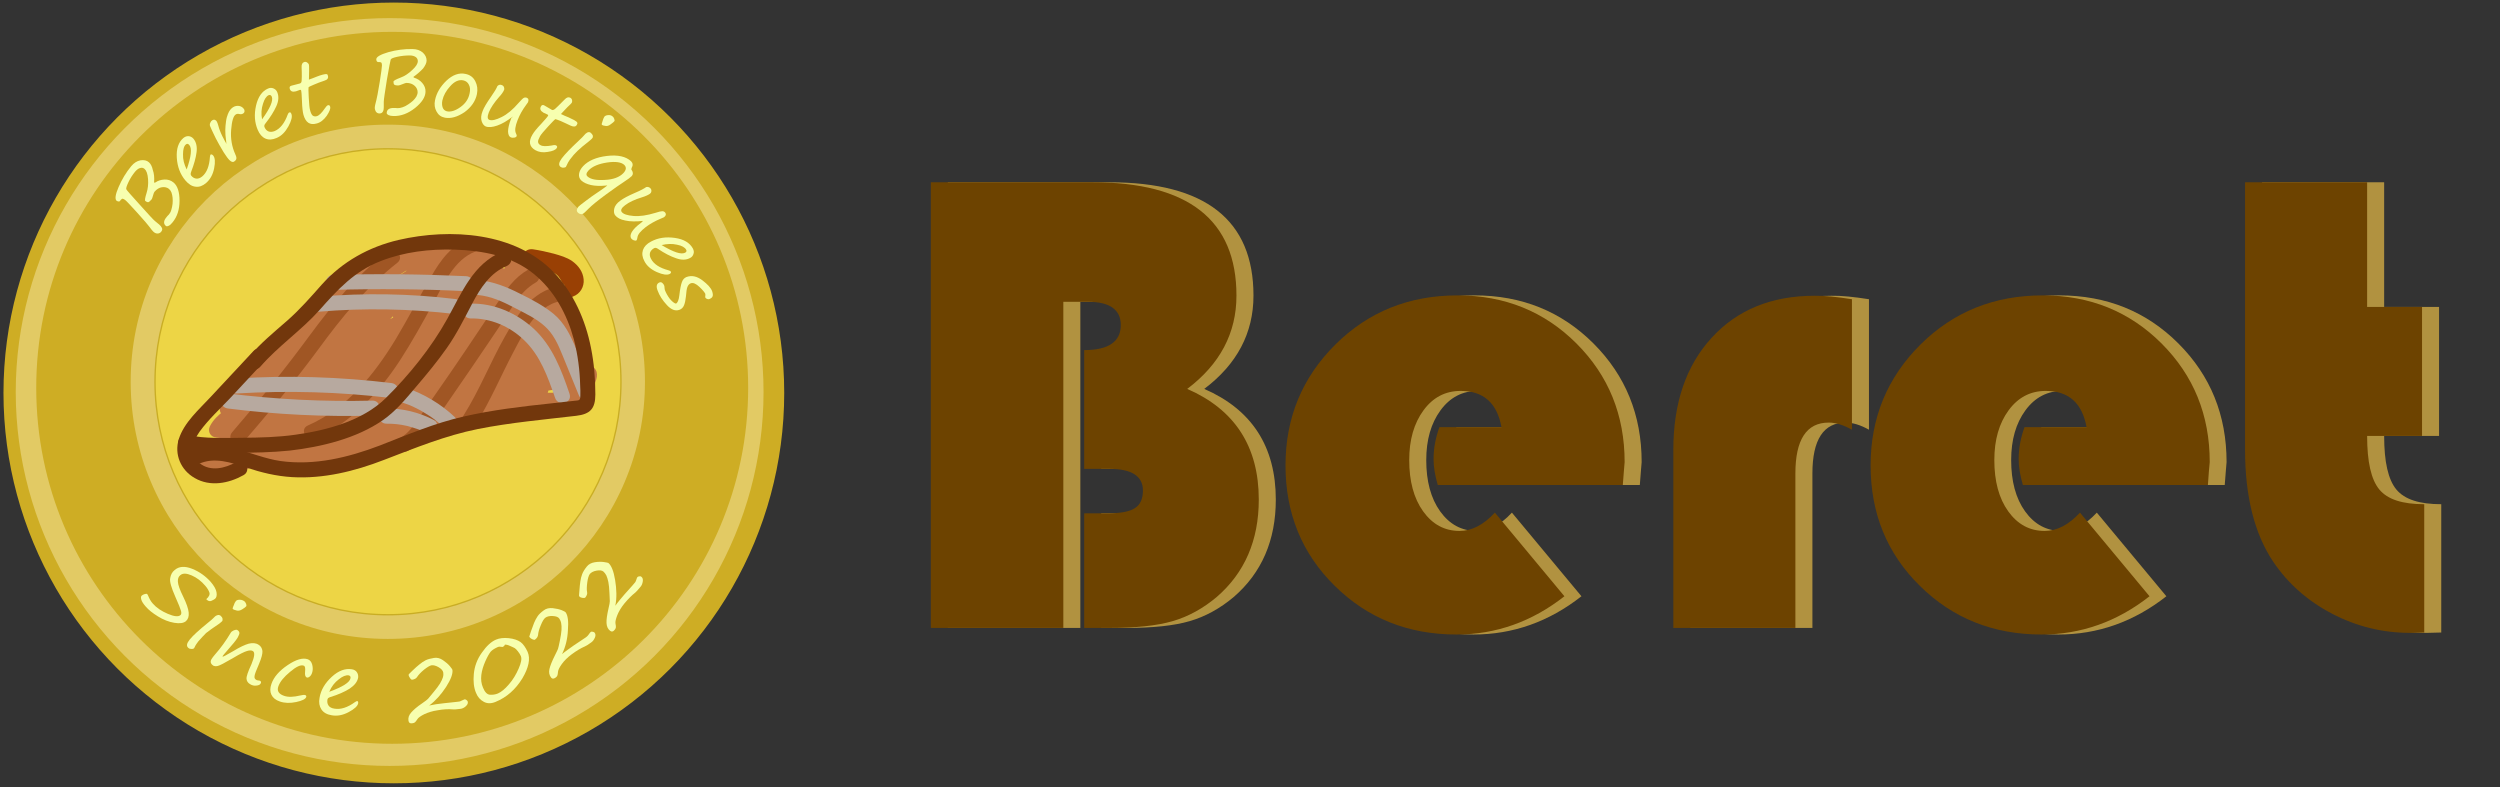 <?xml version="1.0" encoding="utf-8"?>
<!-- Generator: Adobe Illustrator 23.1.0, SVG Export Plug-In . SVG Version: 6.00 Build 0)  -->
<svg version="1.1" xmlns="http://www.w3.org/2000/svg" xmlns:xlink="http://www.w3.org/1999/xlink" x="0px" y="0px"
	 viewBox="0 0 1366 430" style="enable-background:new 0 0 1366 430;" xml:space="preserve">
<rect x="0" y="0" width="1366" height="430" fill="#333333" stroke="none"/>
<style type="text/css">
	.st0{fill:#CEAD24;stroke:#CEAD24;stroke-miterlimit:10;}
	.st1{fill:#E2CA64;stroke:#E2CA64;stroke-miterlimit:10;}
	.st2{fill:#EDD545;stroke:#C9AD24;stroke-width:0.75;stroke-miterlimit:10;}
	.st3{fill:#C17542;}
	.st4{fill:#A05624;}
	.st5{fill:#B7A99F;}
	.st6{fill:#994004;}
	.st7{fill:#72370C;}
	.st8{fill:none;}
	.st9{fill:#F7FFAF;}
	.st10{fill:#B19240;}
	.st11{fill:#6D4300;}
</style>
<g id="圖層_2">
</g>
<g id="圖層_1">
	<g>
		<circle class="st0" cx="215.2" cy="214.7" r="212.8"/>
		<circle class="st1" cx="212.9" cy="214.2" r="203.8"/>
		<circle class="st0" cx="214.3" cy="211.9" r="194"/>
		<circle class="st1" cx="211.9" cy="208.6" r="140"/>
		<g>
			<g id="圖片_1_">
			</g>
			<g id="圓_1_">
			</g>
			<g id="logo_1_">
			</g>
			<g id="底圖_1_">
				<g>
					<circle class="st2" cx="212" cy="208.6" r="127.3"/>
					<g>
						<g>
							<path class="st3" d="M196.8,172.1c-4.6-3-10.3-3.1-15.6-2.8c-5.3,0.4-10.7,1.4-15.4,4.2c-8.6,5.2-11,14.8-16.8,22.2
								c-1.4,1.7-1.7,4.1,0,5.8c1.4,1.4,4.4,1.7,5.8,0c2.6-3.4,4.7-7,6.7-10.6c1.9-3.4,3.9-6.9,6.9-9.3c3.3-2.6,7.6-3.6,11.7-4
								c4.2-0.4,8.9-0.9,12.6,1.6C197,182.1,201.1,175,196.8,172.1L196.8,172.1z"/>
						</g>
					</g>
					<g>
						<g>
							<path class="st3" d="M162.2,180.9c-15.1,11.7-28.9,24.9-41,39.7c-1.4,1.7-1.6,4.1,0,5.8c1.5,1.5,4.4,1.7,5.8,0
								c11.6-14.2,24.8-27.2,39.3-38.4c1.7-1.3,2.7-3.5,1.5-5.6C166.8,180.7,163.9,179.6,162.2,180.9L162.2,180.9z"/>
						</g>
					</g>
					<g>
						<g>
							<path class="st3" d="M159.4,188.3c-7.8,11.9-18.9,21.4-31.8,27.6c-2,1-2.5,3.8-1.5,5.6c1.2,2.1,3.6,2.5,5.6,1.5
								c14.1-6.7,26.1-17.5,34.7-30.5c1.2-1.9,0.4-4.5-1.5-5.6C163,185.7,160.7,186.5,159.4,188.3L159.4,188.3z"/>
						</g>
					</g>
					<g>
						<g>
							<path class="st3" d="M155.7,202.2c-7.9,5.3-15.9,10.7-23.8,16c-6,4.1-13.7,7.8-17.2,14.7c-1.5,3,0.5,5.9,3.4,6.2
								c12,1.5,24-1,36.1-1.9c0.4,0,0.9-0.1,1.3-0.1c20.9-3.3,41.7-3.7,59.6-15.5c27.1-17.8,40-49.9,54.5-78.3
								c4-7.7-18.8-17.8-2.6,33.1c-0.3,0.3-0.3,0.3-0.6,0.6c-50-14.3-36.4,12-30,4.8c10.3-11.6,20.5-23.1,30.8-34.7
								c1.8-2.1,1.3-6.4-1.7-7c-2.7-0.3-5.4-0.8-8.1-1.3c0.8,2,1.6,4.1,2.4,6.1c2.1-3.3,4.7-5.1,8.5-6c5-1.1,2.8-9-2.1-8
								c-2.5,0.6-5.1,1.1-7.7,1.7c-4.6,1-3.2,7.8,1,8.1c3.8,0.2,7.4,0.8,11.1,1.7c0-2.7,0-5.3,0-8c-2.5,0.5-5.1,0.9-7.6,1.4
								c-4.4,0.8-3.3,8.2,1,8.1c1.7,0,2.6,0-1.6,0v-5c-5.3,0.2-24.6-0.5-24.6-0.5s0,5.6,0,8.1c5.4-0.5,11-0.7,16.4-0.4
								c0-2.5,0-5.4,0-8.1c-11-0.1-21.9-0.1-32.8,0.2c0,2.7,0,8.2,0,8.2s18.5-0.4,27.2-0.6c-0.3-2.7-0.7-5.3-1.1-8
								c-1.4,0.5-2.9,0.7-4.3,0.5c0.3,2.7,0.7,5.3,1.1,8c4.8-0.7,9.4-1.6,13.9-2.9c4.5-1.2,3.5-8-1.1-8c-9.4-0.1-27.5-0.2-27.5-0.2
								v8.2l8.2,0.2v-8.2c0,0-4.9,1.6-12.3,2.5c-5.2,0.6-5.4,8.1,0,8.2c5.9,0.1,20.6,0.3,20.6,0.3V138c0,0-20.4,1.5-29.2,2.3
								c-7.5,0.7-13.8,2.2-19.9,6.8c-6.4,4.8-12.4,10.3-18.5,15.3c-5.8,4.8-11.8,9.4-16.1,15.8c-2.4,3.5,2.2,7.5,5.6,5.6
								c11.5-6.5,22.6-13.5,33.5-21.1c10-7.1,19.7-16.5,31.8-19.9c3.8-1.1,4.1-7.1,0-7.9c-16.6-3.6-26.8,10.8-37.7,20.6
								c-10.9,9.8-22.5,18.6-28.3,32.5c-1.8,4.3,4.1,6.2,6.9,4c22.2-17.5,45.7-33.3,70.1-47.5c-1.4-2.4-2.8-4.8-4.1-7.1
								c-13.5,10.2-29.5,16.7-44.1,25.3c-15.2,8.9-29.7,19-44.2,29c-4.3,3-0.3,10,4.1,7.1c8.8-5.7,16.9-12.5,24.2-20
								c3.4-3.5-0.9-8.3-5-6.5c-14.2,6.5-26,16.5-35.1,29.1c-3,4.1,3.1,7.6,6.5,5c5.2-4.1,10.3-8.3,15.4-12.4c3.6-2.9-1.2-9.3-5-6.5
								c-9.9,7.5-19.9,15.2-29.8,22.7c-4.1,3.1-0.3,10.1,4.1,7.1c11.3-7.6,22.5-16.1,29.9-27.8c4-6.3,7.3-11.1,13.7-15.3
								c6.6-4.4,13.8-8.1,21.3-11.1c4.8-1.9,2.7-9.8-2.2-7.9c-12.6,4.9-27.7,11.7-35.6,23.2c-4.3,6.2-7.8,12.5-13.4,17.8
								c-5.5,5.3-11.7,9.8-18,14c1.4,2.4,2.8,4.8,4.1,7.1c9.9-7.5,19.9-15.2,29.8-22.7c-1.6-2.1-3.3-4.3-5-6.5
								c-5.2,4.1-10.3,8.3-15.4,12.4c2.1,1.6,4.3,3.3,6.5,5c8.3-11.5,19.4-20.3,32.2-26.2c-1.6-2.1-3.3-4.3-5-6.5
								c-6.8,7.1-14.4,13.3-22.6,18.7c1.4,2.4,2.8,4.8,4.1,7.1c14.5-10.1,29-20.1,44.2-29c14.6-8.5,30.4-15,44.1-25.3
								c4.1-3.1,0.6-9.8-4.1-7.1c-25,14.6-49,30.9-71.7,48.8c2.3,1.3,4.6,2.6,6.9,4c4.8-11.2,14.9-19,23.8-26.7
								c8.9-7.4,22.6-20.5,22.6-20.5v-7.9c0,0-12,12.4-22.2,19.6c-11.3,8-23,15.3-35,22.2c1.9,1.9,3.8,3.8,5.6,5.6
								c3.7-5.4,9.1-9.4,14.1-13.5c5.6-4.7,11.2-9.5,16.8-14.1c6.1-4.8,11.8-5.9,19.4-6.6c7.7-0.7,15.5-1.3,23.2-2
								c5.2-0.4,5.3-8.1,0-8.2c-5.9-0.1-13.7-0.3-13.7-0.3s0,2.2,0,5c7.2-0.8,14.3-1.7,21.5-2.5c5.1-0.6,5.1-7.8,0-8.3
								c-6.2-0.6-12.3-0.7-18.4-0.2c-5.1,0.3-5.1,8.2,0,8.3c9.1,0.1,18.2,0.2,27.3,0.2c-0.3-2.7-0.7-5.4-1-8.1
								c-4.4,1.2-8.9,2.2-13.4,2.9s-3.3,8.1,1,8.1c2.1,0,4.2-0.2,6.2-0.8c6.8-1.9,0.5-18.8-12.5,2.5c-0.1,0.2-0.4,0.2-0.6,0
								c-23.2-30.5-22.3,21.4,2.6-16c0.2-0.2,0.6-0.3,0.7,0c19.2,27.6,24.2,6,15.9,5.7c-5.8-0.2-11.6-0.1-17.4,0.5
								c-5.1,0.5-5.1,8,0,8.3c9.2,0.6,18.3,0.7,27.6,0.5c5.1-0.2,5.1-8.3,0-8.3c-1.7,0-3.3,0-5,0c0.3,2.7,0.7,5.4,1,8.1
								c2.5-0.5,5.1-0.9,7.6-1.4c3.9-0.7,3.6-7.1,0-8c-4.3-1.1-8.8-1.7-13.2-2.1c0.3,2.7,0.7,5.4,1,8.1c2.6-0.5,5.1-1.1,7.7-1.6
								c-0.7-2.7-1.4-5.3-2.1-8c-5.6,1.2-10,4.6-13.1,9.6c-1.3,2.1-0.2,5.6,2.4,6.1c2.7,0.5,5.4,1,8,1.5c-0.6-2.3-1.2-4.6-1.7-7
								c-10.3,11.6-20.5,23.1-30.8,34.7c1.9,2,3.7,3.9,5.6,5.9c10.8-12.5,21.7-25.1,32.6-37.6c-2.1-1.7-4.1-3.3-6.2-5.1
								c-13.8,26.9-25.8,58.4-51.6,75.3c-13.4,8.8-28.5,10.7-44,12.7c-16,2.1-33,5.6-49,3.7c1.1,2.1,2.3,4.1,3.4,6.2
								c3.2-6.3,12-10.1,17.5-13.8c6.9-4.6,13.8-9.2,20.6-13.8C164,206.5,160.1,199.4,155.7,202.2L155.7,202.2z"/>
						</g>
					</g>
					<g>
						<g>
							<path class="st3" d="M228.9,148.6c-29.8,19.5-56.5,43.4-79.2,70.9c-3.5,4.3,2.8,10.6,6.4,5.6c9.7-13.5,22.4-24.6,36.4-33.6
								c20.7-13.3,35.2-35.8,56.7-48.2c-1.7-2.2-3.4-4.4-5.2-6.7c-8.4,10.5-18.6,19.1-30.5,25.5c2,1.6,4.2,3.2,6.2,4.8
								c2.3-8,10-12.2,16.9-16.1c-1.4-2.5-2.9-4.9-4.3-7.3c-6,3.7-12.1,6.5-18.8,8.4c-5.3,1.4-3.1,9.5,2.3,8.2
								c10.9-2.6,21.9-3.5,33-2.8c-1-2.4-2-4.8-3-7.2c-8.1,7.8-17.5,13.8-28.1,17.6c1.4,2.4,2.7,4.8,4.2,7.1
								c9.9-8.8,21.8-14.3,34.8-16.4c-1.4-2.4-2.7-4.8-4.2-7.1c-7.8,7.7-17.3,12.9-28,15.5c1.6,2,3.2,4.2,4.8,6.2
								c4.6-8.5,11.7-15,20.7-18.3c-1.4-2.4-2.7-4.8-4.2-7.1c-1.8,2-3.4,3.2-6,4.1c1.8,1,3.5,2,5.3,3c0.3,1.1,3.2-0.6,4-0.9
								c1.8-0.6,3.6-1,5.4-1.3c3.9-0.7,7.8-0.7,11.7-0.4c-1-2.4-2-4.8-3-7.2c-5,5.9-11.6,9.6-19.4,10.2c1.2,2.1,2.5,4.3,3.7,6.4
								c2.5-4.5,6.4-7.1,11.6-7.1c-1.4-1.8-2.7-3.6-4.1-5.4c-1.7,11.4-16,18.3-25.3,22.8c1.4,2.5,2.9,4.9,4.3,7.3
								c2.2-1.4,4.4-2.6,7.1-3.2c1.4-0.3,2.7-0.5,4.2-0.6c2,0.3,2.4,0.1,0.8-0.3c-0.2-1.1-0.3-2.2-0.4-3.3c-0.4,2.9-4.8,6-6.9,7.8
								c-3.1,2.7-6.3,5.3-9.6,7.7c-6.1,4.3-12.6,7.8-19.5,10.8c2,0.9,4.2,1.7,6.2,2.6c-1.4-4.5,9.2-10.2,12.2-11.9
								c2.5-1.4,5.1-2.6,7.8-3.6c0.9-0.3,7.5-2.7,7.7-2.4c-0.2-1.1-0.3-2.2-0.4-3.3c-3.2,7.8-13.9,12.7-21.1,15.5
								c-8.5,3.4-17.4,4.9-26.6,4.9c1.2,0.7,2.5,1.4,3.7,2.1c-0.1,1.4,0.3,1.4,1.2-0.2c0.6-0.5,1.2-0.9,1.8-1.4
								c1.4-1,2.8-1.9,4.3-2.7c3.1-1.8,6.4-3.2,9.8-4.3c6.7-2,13.6-2.4,20.5-1.5c-1.4-1.8-2.7-3.6-4.1-5.4
								c-1.7,7-10.8,9.4-16.8,11.2c-3.7,1.2-7.5,2.1-11.3,3c-1,0.3-11.1,1.9-11.1,2.2c-0.2,1.1-0.3,2.2-0.4,3.3
								c4.3-7.2,12.6-11.1,20.2-14.1c8.4-3.2,17.2-5.1,26.2-5.6c-0.7-2.6-1.4-5.3-2.1-7.9c-11.6,4.9-24,7.2-36.6,7.1
								c1,2.4,2,4.8,3,7.2c6.5-7.4,15.3-11.6,25.3-11.9c-1.4-1.4-2.8-2.8-4.3-4.3c0,0.9-6.2,4.4-7,4.9c-2.6,1.7-5.2,3.3-7.9,4.8
								c-5.6,3.1-11.5,5.6-17.6,7.7c1.4,2.4,2.7,4.8,4.2,7.1c5.2-5.7,11.6-9.8,18.5-13c3.5-1.6,7.1-2.9,10.7-4.1
								c1.3-0.4,10-2.8,9.6-3.7c0.3-1.7,0.4-3.4,0.7-5.2c-10.7,10.9-23.8,18.5-38.6,22.2c1.6,0.7,3.2,1.3,4.8,2
								c-0.2-0.3-0.3-0.7-0.4-1c0.2,1.1,0.3,2.2,0.4,3.3c0.8-2.7,5-5.7,7.1-7.5c2.7-2.3,5.7-4.3,8.8-5.9c6.1-3.3,12.7-5.3,19.6-6.3
								c-1.6-2-3.2-4.2-4.8-6.2c-2,4.6-5.4,7.7-9.8,10.3c-1.3,0.8-12.2,5.7-12.1,6c-1.4-2.5,9.3-10.2,10.7-11.1
								c5-3.1,10.6-5,16.5-5.6c-1.4-1.4-2.8-2.8-4.3-4.3c0.3,5.8-9.2,9-13.6,10.7c-5.6,2.1-11.4,3.4-17.3,4c1.4,1.4,2.8,2.8,4.3,4.3
								c-0.1-4,6.3-6.5,9.6-8.2c1.5-0.8,3.4-1.9,5-2.6c6.6-2.8,13.4-5,20.5-6.2c1.1-0.2,10.5-2,11-1.1c0.3-1.4,0.8-2.7,1.1-4.2
								c-8.1,8.7-18.8,13.9-30.6,14.7c1.2,2.1,2.5,4.3,3.7,6.4c6.3-8.3,15.3-13.5,25.4-15.4c-1.4-2.4-2.7-4.8-4.2-7.1
								c-9.1,8.2-20.4,13.4-32.7,14.6c1.2,2.1,2.5,4.3,3.7,6.4c2.6-4.4,6.5-7.2,11.6-7.7c-1-2.4-2-4.8-3-7.2
								c-10.4,10.3-23.1,17.2-37.4,20.4c1.8,1.8,3.5,3.5,5.3,5.3c0.5-2,1.4-3.7,3.5-4.5c-1.1-2.6-2.2-5.2-3.3-7.7
								c-10.5,6.2-21.7,10.5-33.6,12.8c1.4,2.4,2.7,4.8,4.2,7.1c6.1-6.1,13.2-10.7,21.3-13.5c-1.4-2.4-2.7-4.8-4.2-7.1
								c-9.6,8.2-20.4,15-32.1,19.8c1.4,2.4,2.7,4.8,4.2,7.1c8.8-7.5,18.9-13.1,29.8-16.8c-1.4-2.4-2.7-4.8-4.2-7.1
								c-9.4,7.5-20,13.6-31.2,18c1.1,2.6,2.2,5.2,3.3,7.7c4.3-2,8.6-3.2,13.3-3.5c-0.7-2.6-1.4-5.3-2.1-7.9
								c-12.8,7.2-25.9,13.9-39.4,20c1.4,2.5,2.9,4.9,4.3,7.3c6.1-2.8,12.5-4.7,19.1-5.9c-1.1-2.6-2.2-5.2-3.3-7.7
								c-8.2,6-16.9,11.1-26.1,15.4c-4.3,2-1.2,9.5,3.3,7.7c5-2,9.9-3.8,15-5.8c-1.1-2.6-2.2-5.2-3.3-7.7c-3.4,2.2-6.8,3.9-10.6,5.2
								c1.1,2.6,2.2,5.2,3.3,7.7c8.2-4.5,16.8-7.4,26.1-8.4c-1-2.4-2-4.8-3-7.2c-5,4.2-10.3,7.9-15.9,11.2c-4.8,2.9-0.6,9.4,4.3,7.3
								c13-5.7,27-9.2,41.1-10.5c-0.7-2.6-1.4-5.3-2.1-7.9c-7.8,4.8-16.3,7.7-25.5,8.2c1,2.4,2,4.8,3,7.2c3.7-3.1,8-3.9,12.8-3.5
								c-1-2.4-2-4.8-3-7.2c-8.6,10.6-26.2,12.4-34.5,18.4c-4.8,3.5-10.9,4.2-16.9,3.8c-6.1-0.5-6.3,7-1.9,8.3
								c11.3,3.5,22.1-1.1,32.1-6.3c11.6-6,23.2-11.1,35.8-14.8c-1.4-2.4-2.7-4.8-4.2-7.1c-6.4,7.7-14.5,13.3-24.2,16.1
								c-5.3,1.5-3.1,9.7,2.3,8.2c8-2.2,15.9-3,24.1-2.3c-0.3-2.8-0.8-5.5-1.1-8.3c-9.4,3.7-19,5-29,3.9c0,2.8,0,2.9,0,5.6
								c7.3-0.9,14.5,0.2,21.7,0.5c6.9,0.2,13.6-0.7,20.2-2.5c13.9-3.6,27.2-9,40.6-14.1c27-10.2,55.7-20.2,84.9-14.9
								c2,0.4,4.4-0.6,5-2.8c2.7-12.4-0.8-25.7-4.3-37.6c-3.4-11.6-8.7-23.2-18-31.4c-3.9-3.5-8.6-6.7-13.6-8.2
								c-3.6-1-8.6-0.1-8.7,4.6c0,2.6,1.5,3.5,3.4,4.8c2.8,1.9,5.6,4,8.2,6.2c5.1,4.4,9.6,9.2,13.8,14.5c1.6-2.1,3.2-4.2,4.9-6.4
								c-10.1-5.9-20.4-11.2-31.1-16c-3.9-1.7-8.6,3-4.9,6.4c4.5,4.1,9.6,7.1,15.5,9c0.7-2.6,1.5-5.2,2.2-7.8
								c-5.6-1.2-11.1-2.3-16.7-3.6c0,2.6,0,7.2,0,7.2s6.8-2.4,10.8-3.1c3.8-0.7,3.7-5.7,1-7.5c-4.5-3-9.4-5.1-14.5-6.4
								c-1.6-0.4-3.9,0.2-4.6,1.9c-2.6,5.5-5.7,10.7-9.3,15.7c-2.1,2.9,1.4,7.2,4.6,6c4.3-1.6,8.5-3.5,12.6-6
								c4.5-2.7,0.4-9.8-4.1-7.1C242,169,217.4,184.1,193,199.6c-4.4,2.8-0.5,9.7,4.1,7.1c10.4-5.7,21.3-10.5,32.5-14.4
								c-1.3-2.3-2.6-4.6-4-6.9c-12.1,10.2-25.8,18.2-40.6,23.6c1.6,2,3.1,4,4.6,6c2.7-6.2,6.9-11.2,12.8-14.7
								c-1.4-2.4-2.8-4.8-4.1-7.1c-11.5,7.5-23.5,14.1-36.2,19.4c1.3,2.3,2.6,4.6,4,6.9c6.2-7.8,14.1-13.7,23.5-17.2
								c-1.3-2.3-2.6-4.6-4-6.9c-7.8,9-17.1,15.8-28.1,20.5c1.6,2.1,3.3,4.3,5,6.5c6.2-7.3,13-13.9,20.8-19.4
								c-1.6-2.1-3.3-4.3-5-6.5c-9.4,9-19.2,17.6-29.5,25.7c2,2,3.9,3.9,5.8,5.8c6.6-7.4,14.5-13,23.6-16.9c-1.6-2.1-3.3-4.3-5-6.5
								c-7.7,7.1-15.7,13.9-23.9,20.3c-3.7,2.9,1.1,8.8,5,6.5c10.3-6.2,21.1-11.6,32.3-16c-1.3-2.3-2.6-4.6-4-6.9
								c-7,8.5-15.2,15.6-24.7,21.1c1.6,2.1,3.3,4.3,5,6.5c10.5-8.7,22.3-15.6,35-20.4c-1.3-2.3-2.6-4.6-4-6.9
								c-6,7.1-12.9,12.9-20.8,17.6c1.6,2.1,3.3,4.3,5,6.5c7.1-6.9,15.3-12.2,24.5-15.8c-1.7-1.7-3.4-3.4-5.1-5.1
								c-1.1,3.6-4.6,6.1-7.4,8.5c-3.3,2.8-6.6,5.5-10.1,8.1c-6.2,4.7-12.6,9-19.3,13c1.6,2.1,3.3,4.3,5,6.5
								c6.5-7.4,14.5-12.9,23.9-15.9c-1.6-2-3.1-4-4.6-6c-5.4,9.8-13.9,17.5-24.4,21.5c1.3,2.3,2.6,4.6,4,6.9
								c11.5-14,25.4-25.4,41.5-33.6c-1.9-1.9-3.8-3.8-5.6-5.6c-4.1,7.5-9.8,13.3-17.4,17.5c1.6,2.1,3.3,4.3,5,6.5
								c9.4-11.7,20.6-21.3,33.6-28.8c-1.9-1.9-3.8-3.8-5.6-5.6c-6.8,9.2-15,17.3-24.2,24c1.9,1.9,3.8,3.8,5.6,5.6
								c8.3-13.4,19.7-24.1,33.4-31.8c-1.6-2.1-3.3-4.3-5-6.5c-5.1,5.1-10.5,9.8-16.4,14c-2.9,2-5.7,3.9-8.8,5.7
								c-1.1,0.7-7.1,4.4-7.6,4.1c0.5,1.9,1,3.8,1.5,5.6c5.4-9.7,13-17.5,22.5-23.2c-1.6-2.1-3.3-4.3-5-6.5
								c-5.4,7-11.4,13.2-18.1,19c2,2,3.9,3.9,5.8,5.8c6.7-7,14.6-12.4,23.5-15.9c-1.6-2-3.1-4-4.6-6c-1.6,3-3.2,6.1-4.8,9.1
								c-1.7,3.3,2.1,8.3,5.6,5.6c12.6-9.4,25-18.8,37.6-28.2c-1.9-1.9-3.8-3.8-5.6-5.6c-1.7,3-3.9,5.3-6.8,7.3
								c1.9,1.9,3.8,3.8,5.6,5.6c6.1-9.4,13.9-17.1,23.5-23c-1.9-1.9-3.8-3.8-5.6-5.6c-5.3,7.1-11.6,13.3-18.5,18.9
								c2.1,1.6,4.3,3.3,6.5,5c3.1-6.4,7.4-11.7,13.2-15.8c-1.9-1.9-3.8-3.8-5.6-5.6c-3.4,5-7.8,9.1-13,12.5
								c1.9,1.9,3.8,3.8,5.6,5.6c4.1-6.3,10-11,17.1-13.5c-1.6-2-3.1-4-4.6-6c-3.2,4.3-8.6,5.6-13.6,4.1c0.8,2,1.6,4,2.5,6
								c1.8-3.9,8.3-3.6,12-3.8c1.3-0.1,12.1-0.2,12.7,1.1c0.9,2.4-11.7,4.7-12.7,4.8c-4.4,0.4-8.6-0.2-12.8-1.6
								c1,1.7,1.9,3.4,2.9,5.1c3.1-9.8,21.2-10.2,29.3-9.6c-1.3-1-2.6-2-3.9-3c0.2,0.7,0.6,1.5,0.8,2.3c0.3-1.3,0.7-2.6,1.1-4
								c-4.7,4.3-10.3,6-16.7,5.4c1.1,2.1,2.4,4.1,3.5,6.2c1.3-1.7,2.8-1.6,4.3-2.6c2.4,0.6,2.7-0.1,0.9-2.1
								c-0.6,0.1-1.1,0.2-1.8,0.2c-1.5-0.3-3.1-0.1-4.7-0.6c-2.4-0.8-4.7-3-1-4.2c2.3-0.7,7.1,1.1,9.1,2.1c3.1,1.4,5.3,3.3,6.2,6.7
								c0.3-1.3,0.7-2.6,1.1-4c-2.2,2.1-4.8,3.5-7.8,4.2c-2.1,0.4-8.4,1.2-3.9-1.6c5.7-3.6,13-3.4,19.1-1.4c-1-1.3-2-2.6-3-3.9
								c-0.2,2.2-8.5,3.4-10.2,3.6c-3.7,0.4-7.3,0.1-10.9-0.7c0.8,2,1.6,4,2.5,6c3.1-4.3,9.7-4.1,13.1-0.4c-0.2-1.6-0.4-3.3-0.7-5
								c-0.9,1.6,0.3,0.3,0.3,0.3v7.1c0,0,5.7-4.6,11-4.3c2.5,0.1,4.1-0.3,2.5,1.8c-1.6,2.1-5.3,2.4-7.5,2.4
								c1.4,1.4,2.7,2.7,4.1,4.1c0.1-2.2,0.8-3.4,2.3-5.1c1.3-1.5,2.5-1.8-0.1-0.7c-3,1.3-5.3,1.9-8.5,0.8c1,1.7,1.9,3.4,2.9,5.1
								c0.7-2.3,3.4-2.7,5.2-1.6c-0.5-1.9-1-3.8-1.5-5.6c-3,4.3-7.6,7-12.8,7.5c0.3,2.7,0.7,5.3,1.1,8c1.6-0.6,7.7-2.5,9.1-0.7
								c1.6,2.1-5.1,3.6-6.2,3.9c1.3,2.3,2.6,4.6,4,6.9c3.4-3.6,7.9-5.5,12.9-4.7c-1-1.7-1.9-3.4-2.9-5.1c-0.5,0.3-0.9,0.7-1.4,1
								c1,1.7,1.9,3.4,2.9,5.1c0.4-3,1.2-5.8,3-8.5c0.3-0.5,0.7-1,1.1-1.4c1-0.6,0.9-1.1,3.5-1.3v2c-4,1.1-4.6,2.1-5.5,1.8h5.8
								c-1.5-0.7-1.1-2.5,0-4.1c-2.5-0.3-5-0.7-7.5-1c0.7,2-0.2,4-2.5,4c1.1,2.1,2.4,4.1,3.5,6.2c-1.8-0.5-3.3-0.1-4.3,1.1
								c-0.5,0.5-1.1,1.1-1.6,1.6c-0.9,1-1.6,2-2.4,3.1c-1.1,1.7-0.5,4.7,1.5,5.6c1.2,0.9,2.5,0.9,3.9-0.1c1.1,2.1,2.4,4.1,3.5,6.2
								c1.8-3.4,6.5-9.8,11.1-9.4c-1-0.4-2-0.8-2.9-1.2c0.4,0.4-3.5,4.2-3.7,4.3c2,0.8,4,1.6,6,2.5c-1.5-3.8-1.6-7.3,0.2-11
								c-2.5-1.1-5-2.1-7.5-3.2c-0.6,3.6-1.7,6.6-3.7,9.6c2.5,0.7,5.1,1.4,7.6,2.1c-0.3-3,0.5-5,2.8-6.9c-2.3-0.6-4.6-1.2-6.9-1.8
								c0.3,2,0,3.9-0.8,5.7c2.5,0.7,5.1,1.4,7.6,2.1c0.1-2.1,0.7-3.4,2.1-5.1c-2.5-1.1-5-2.1-7.5-3.2c-0.7,4.3-1.7,12-5.4,14.6
								c-1.9,1.4-4.9,1.4-7.2,1.8c-3,0.6-6,1.1-9,1.6c-11.3,2.1-22.7,4.1-34.1,6.2c-22.6,4.1-45.1,8.2-67.8,12.3
								c0.7,2.6,1.5,5.3,2.2,7.9c8.5-2.2,16.8-5.2,24.9-8.8c-1.4-2.4-2.8-4.8-4.1-7.1c-7.4,3.4-15,5.8-23,7.5c1.3,2.3,2.6,4.6,4,6.9
								c2.5-2.3,5-3.8,8.2-4.8c-1.3-2.3-2.6-4.6-4-6.9c-4.7,3.8-9.8,6.9-15.1,9.6c-4.4,2.3-1.1,8.2,3.2,7.5c1-0.2,2-0.3,3-0.5
								c4.6-0.7,3.4-8.2-1.1-8c-10.7,0.3-21.3,0.5-31.9,0.2c-2.6-0.1-3.5,0.2-5.2-1.6c-1.1-1.2-1.6-2.9-2.7-4.1
								c-2.3-2.4-5.3-3.3-8.5-2.4c-4.5,1.2-3.5,8,1.1,8c33.3,0.2,66.8,0,99.5-7.6c3.7-0.9,4.1-7.3,0-7.9c-9.8-1.4-19.6-1.9-29.5-1.3
								c0.7,2.5,1.4,5.1,2.1,7.6c9.4-5,19.4-8.8,29.8-11.4c-1.1-2.5-2.1-5-3.2-7.5c-6.6,4.5-13.5,8.3-20.9,11.3
								c1.6,2.1,3.3,4.3,5,6.5c8.6-7.9,17.9-14.9,27.7-21.2c4.6-2.9,0.6-9.1-4.1-7.1c-1.6,0.7-19,8.5-18.9,8.6
								c0.2,1.1,0.2,2.1,0.4,3.2c3.1-8,7.5-15.4,13.1-22c3.4-3.9-2.2-9.8-5.8-5.8c-4,4.5-8.1,8.9-12.1,13.5c2.1,1.6,4.3,3.3,6.5,5
								c5.9-8.5,13.5-15.6,22.4-21c-1.9-1.9-3.8-3.8-5.6-5.6c-4.3,9.8-9.9,18.7-17.1,26.6c2.1,1.6,4.3,3.3,6.5,5
								c5-7.9,11.2-14.8,18.8-20.3c-1.9-1.9-3.8-3.8-5.6-5.6c-5.4,10-11.9,19.2-19.5,27.7c2,2,3.9,3.9,5.8,5.8
								c7.1-9.1,15.4-16.7,25.2-22.6c-1.9-1.9-3.8-3.8-5.6-5.6c-4.8,11-11.9,20.3-21.4,27.7c2.1,1.6,4.3,3.3,6.5,5
								c6.5-11.1,15.6-19.9,26.8-26c-1.9-1.9-3.8-3.8-5.6-5.6c-4.7,9.5-12,16.7-21.6,21.3c1.9,1.9,3.8,3.8,5.6,5.6
								c6-10.1,14.5-17.9,25.1-23.1c-1.9-1.9-3.8-3.8-5.6-5.6c-5.3,9.2-12.4,16.7-21.4,22.2c1.9,1.9,3.8,3.8,5.6,5.6
								c5.4-10.4,13.8-18.3,24.5-23.1c-1.6-0.2-3.3-0.4-5-0.7c0.8,0.7,1.6,1.4,2.4,2.1c-0.2-1.6-0.4-3.3-0.7-5
								c-7.2,11.3-16.8,20.6-28.3,27.6c1.6,2.1,3.3,4.3,5,6.5c8.9-10.5,20.6-17.6,34-20.8c-1.6-0.7-3.1-1.2-4.6-1.9
								c0.1-1.5-0.2-1.8-0.9-0.8c-0.6,0.6-1.2,1.1-1.9,1.6c-1,0.8-2,1.6-3,2.5c-2.5,1.8-5,3.4-7.6,4.9c-5.3,2.9-10.8,4.9-16.7,6.4
								c1.3,2.3,2.6,4.6,4,6.9c6.6-8.6,15.3-14.8,25.8-18c-1.6-0.7-3.1-1.2-4.6-1.9c0.2,0.2,0.2,0.4,0.4,0.6
								c-0.2-1.1-0.2-2.1-0.4-3.2c-0.4,1.1-5.4,3.1-6.6,3.9c-2.9,1.6-5.7,3.1-8.8,4.5c-5.9,2.7-12.1,4.8-18.5,6.4
								c1.3,2.3,2.6,4.6,4,6.9c6.4-5.6,13.9-9.4,21.9-12.4c3.8-1.4,7.6-2.7,11.5-3.9c3.9-1.2,8.3-3.1,12.1-1.1
								c-0.2-2.1-0.6-4.3-0.8-6.5c-6.8,6.1-14.3,11.3-22.4,15.6c-4,2.1-8.1,4-12.4,5.6c-3,1.1-9.8,4.6-12.9,3.4
								c0.8,0.7,1.6,1.2,2.5,1.9c-0.2-0.3-0.4-0.6-0.6-0.9c-0.5,1.9-1,3.8-1.5,5.6c10.7-8,22.6-13.2,35.7-15.8
								c-1.3-2.3-2.6-4.6-4-6.9c-7.5,7-16.3,11.3-26.3,13.1c1.1,2.5,2.1,5,3.2,7.5c6.6-5,13.9-8.6,21.8-11.2
								c3.9-1.2,7.7-2.3,11.7-3.2c1.6-0.4,3.4-0.8,5.1-1.1c1.1-0.2,2.2-0.4,3.4-0.3c0.9,0.9,1.6,0.9,1.8-0.1c1.3,2.3,2.6,4.6,4,6.9
								c3.5-3.1,7.5-4.9,12.1-5.9c5.3-1.1,3-8.8-2.2-7.9c-11.7,1.9-23.5,3.2-35.3,3.9c0.7,2.5,1.4,5.1,2.1,7.6
								c5.6-2.7,11.3-3.4,17.5-2.7c-1.3-1.7-2.6-3.4-3.9-5.2c-0.6,2.2-1.9,3.5-4.3,3.6c1,2.3,2,4.7,2.9,7
								c6.3-6.1,13.4-10.8,21.3-14.5c-1.6-2.1-3.3-4.3-5-6.5c-2.9,2.6-5.9,4.7-9.3,6.6c-4.8,2.5-0.6,9.2,4.1,7.1
								c3.6-1.6,7.2-3.3,10.8-4.9c3.5-1.6,2-6.4-1-7.5c-7.6-2.9-14.9-6.4-21.9-10.4c0.2,2.1,0.6,4.3,0.8,6.5
								c2.8-2.2,5.8-3.3,9.3-3.8c-1.1-2.5-2.1-5-3.2-7.5c-7.1,4.6-14.7,6.4-23,5.4c1,2.3,2,4.7,2.9,7c1.1-0.9,2.4-1.5,3.8-1.6
								c-1.1-2.5-2.1-5-3.2-7.5c-1.2,0.4-2.5,0.3-3.5-0.3c0.6,2.3,1.2,4.6,1.8,6.9c1.5-1.4,2.9-2.5,4.8-3.2c4.8-1.9,3.1-9-2.2-7.9
								c-3,0.7-5.8,0.8-8.9,0.7c1,2.3,2,4.7,2.9,7c0.1-0.1,0.1-0.1,0.2-0.2c-1-2.3-2-4.7-2.9-7c-1.2,1.4-1.8,2.4-2.3,4.2
								c-0.7,2.4,1.2,5.5,3.9,5.2c5.1-0.6,9.9-0.2,14.9,1.1c0.3-2.7,1.1-7.3,1.1-7.3s0.9,0-0.1,0c0.3,2.7,0.7,5.3,1.1,8
								c5.6-0.8,11,0.5,15.9,3.3c-0.5-1.9-1-3.8-1.5-5.6c-5.8,10.3-14.7,18.5-25.7,23c1.1,2.5,2.1,5,3.2,7.5
								c2.3-1.1,4.5-1.5,7.1-1.4c5.3,0.1,5.3-8.1,0-8.2c-4.1-0.1-7.6,0.8-11.2,2.5c-4.1,2-1.2,9.3,3.2,7.5
								c13.1-5.4,23.7-14.4,30.7-26.7c1.1-2,0.5-4.5-1.5-5.6c-6.9-4-14.3-5.3-22.2-4.1c-4.7,0.7-3.4,8,1.1,8c1.1,0,2.1,0,3.1,0
								c4.6,0,5.6-6.9,1.1-8c-5.7-1.5-11.4-2-17.2-1.4c1.3,1.7,2.6,3.4,4,5.2c0.1-0.2,0.2-0.3,0.2-0.6c2.4-2.7,0.7-6.8-2.9-7
								c-2.5-0.2-4.5,0.7-6,2.6c-2.2,2.8-0.9,6.8,2.9,7c3.8,0.2,7.4-0.2,11.1-0.9c-0.7-2.6-1.5-5.3-2.2-7.9c-3.3,1.3-6,2.9-8.5,5.3
								c-2.5,2.3-0.9,5.7,1.8,6.9c3.5,1.4,6.5,0.9,9.9-0.5c4.5-1.9,1.1-8.3-3.2-7.5c-3,0.6-5.1,1.7-7.4,3.6c-3.1,2.5-0.2,6.6,2.9,7
								c9.7,1.1,19.3-1.2,27.4-6.6c4.1-2.7,1.3-8.1-3.2-7.5c-5,0.7-9.1,2.8-13.1,5.9c-2.1,1.6-1.3,5.3,0.8,6.5
								c7.8,4.3,15.8,8.1,24.1,11.2c-0.3-2.5-0.7-5-1-7.5c-3.6,1.6-7.3,3.3-10.9,4.9c1.4,2.4,2.8,4.8,4.1,7.1c4-2.1,7.6-4.8,11-7.8
								c3.7-3.3-1-8.3-5-6.5c-8.6,3.9-16.3,9.3-23.1,15.8c-2.6,2.4-0.7,7.1,2.9,7c6-0.2,10.8-3.8,12.3-9.7c0.7-2.8-1.3-4.8-4-5.2
								c-7.6-0.9-14.9,0.6-21.7,3.9c-3.6,1.8-1.9,7.9,2.1,7.6c12.6-0.8,25.2-2.2,37.8-4.3c-0.7-2.6-1.5-5.3-2.2-7.9
								c-6,1.3-11.2,4-15.8,8c-3.3,2.9,0.3,7.6,4.1,6.9c4.6-0.9,6.6-6,5.2-10.2c-2.1-6-8.8-6.2-14.1-5.3
								c-14.7,2.5-29.6,7.5-41.6,16.4c-3.7,2.8-1.6,8.4,3.2,7.5c11.4-2.1,21.7-7.4,30.2-15.3c3.2-3-0.2-7.5-4.1-6.9
								c-13.8,2.6-26.7,8.3-37.9,16.6c-1.7,1.3-2.7,3.5-1.5,5.6c2.8,4.6,7.7,3.4,12.2,2.1c5.6-1.6,11.1-3.7,16.4-6.1
								c11.2-5,21.3-11.8,30.4-19.9c2-1.7,1.4-5.3-0.8-6.5c-8.8-4.8-19.8,0.4-28.4,3.5c-9.9,3.5-19.3,8-27.4,15.1
								c-3.2,2.8,0.2,7.8,4.1,6.9c9.1-2.3,17.9-5.6,26.2-10c4.3-2.2,17.3-7.5,12.9-14.3c-1-1.5-2.9-2.5-4.6-1.9
								c-11.7,3.6-22.1,10.4-29.7,20.1c-2.4,3.1-0.3,7.9,4.1,6.9c8.7-2.1,17-5.7,24.5-10.7c4.7-3.2,14.8-9.1,10.8-15.9
								c-0.9-1.6-2.9-2.3-4.6-1.9c-14.8,3.5-28,11.5-37.9,23c-2.9,3.4,0.7,9,5,6.5c12.7-7.7,23.4-18.1,31.5-30.5
								c0.9-1.5,0.7-3.9-0.7-5c-0.8-0.7-1.7-1.4-2.4-2.1c-1.5-1.3-3.2-1.5-5-0.7c-11.9,5.3-21.7,14.5-27.7,26.1
								c-1.8,3.5,2,7.9,5.6,5.6c10.2-6.2,18.6-14.7,24.6-25c2.1-3.8-2.1-7.4-5.6-5.6c-11.8,5.7-21.6,14.8-28.3,26
								c-2.2,3.8,2.1,7.3,5.6,5.6c10.7-5.2,19.3-13.6,24.6-24.3c1.8-3.6-1.9-7.6-5.6-5.6c-12.5,6.8-22.8,16.7-30,29
								c-2.6,4.3,3,7.7,6.5,5c10-7.8,17.8-17.8,22.8-29.4c1.5-3.4-1.8-8-5.6-5.6c-10.4,6.3-19.6,14.4-27.1,24
								c-3.1,4,2.2,9.8,5.9,5.8c8.1-8.9,15.1-18.8,20.9-29.4c1.8-3.3-2.1-8.2-5.6-5.6c-8.8,6.5-16,14.2-21.9,23.3
								c-2.5,3.9,3.3,8.5,6.5,5c7.7-8.4,14-17.8,18.5-28.2c1.5-3.4-1.8-8-5.6-5.6c-10.2,6.2-18.8,14.2-25.5,24
								c-2.6,3.9,3.4,8.5,6.5,5c4.1-4.5,8.2-8.9,12.2-13.5c-2-2-3.9-3.9-5.9-5.8c-4.1,4.7-7.7,9.7-10.6,15.1
								c-1.9,3.5-6.4,10.1-4,14.1c2.3,3.7,7,3.4,10.7,2.1c6.5-2.3,13-5.5,19.3-8.2c-1.4-2.4-2.8-4.8-4.1-7.1
								c-10.5,6.6-20.4,14.1-29.7,22.4c-3.8,3.4,1,8.1,5,6.5c7.4-3.1,14.4-6.9,21.1-11.3c3.8-2.5,1.5-8.7-3.2-7.5
								c-11.2,2.8-21.8,6.9-32,12.2c-3.6,1.9-2,7.9,2.1,7.6c9.2-0.6,18.4-0.2,27.5,1.1c0-2.6,0-5.3,0-7.9c-32.2,7.4-65.1,7.5-98,7.3
								c0.3,2.7,0.7,5.3,1.1,8c0.2-0.1,4.8,6.3,5.9,7c3.1,1.7,7,1.4,10.4,1.5c10.1,0.2,20.1,0.1,30.2-0.2c-0.3-2.7-0.7-5.3-1.1-8
								c-1,0.2-2,0.3-3,0.5c1.1,2.5,2.1,5,3.2,7.5c6-3,11.6-6.7,16.9-10.9c3.3-2.6-0.3-8-4.1-6.9c-4.6,1.3-8.4,3.5-11.9,6.8
								c-3.1,3,0.2,7.6,4.1,6.9c8.8-1.8,17-4.6,25.1-8.3c4.8-2.2,0.7-9.3-4.1-7.1c-7.4,3.4-15.1,6-23.1,8c-5.2,1.3-3,8.9,2.2,7.9
								c25.5-4.6,50.8-9.2,76.3-13.8c12.5-2.2,24.9-4.5,37.4-6.7c4.6-0.8,8.5-1.6,11.1-5.9c2.9-4.7,4.4-10.6,5.3-15.9
								c0.8-4.7-4.7-6.9-7.5-3.2c-2.1,2.8-3,5.7-3.1,9.2c-0.2,3.9,6,5.8,7.7,2.1c1.8-4,2.3-7.7,1.7-12.1c-0.5-3.4-4.8-3.5-6.9-1.8
								c-3.8,3.2-5.7,7.8-5.2,12.7c0.4,4,5.3,5.6,7.7,2.1c2.4-3.5,3.9-7.3,4.5-11.6c0.7-4.2-5.4-7.7-7.5-3.2
								c-2.7,5.6-3.3,11.5-1,17.3c0.9,2.2,3.7,4.1,6,2.5c4.5-3.2,12.9-15,3.6-18.2c-7.4-2.5-16.4,7.8-19.3,13.3
								c-1.4,2.5,0.3,6.4,3.6,6.2c3.6-0.2,6.5-2.5,6.9-6.4c0.3-4.3-3-7.1-6.6-8.8c0.5,1.9,1,3.8,1.5,5.6c2.8-4.3,9.3-8.7,5-14.6
								c-2.8-3.9-8.7-3.6-11,0.5c-1.5,2.6,0.3,6.2,3.6,6.2c7.4-0.2,12.9-7.3,10.5-14.4c-1.2-3.4-5.6-4-7.5-1
								c-3.3,5-2.5,10.7,1.2,15.1c1.4,1.7,4.4,1.5,5.9,0c4.5-4.4,7.3-16.8-1.6-18.6c-8.3-1.7-13.4,10.7-14.2,17
								c-0.3,2.1,0.5,4.4,2.9,5.1c5.3,1.3,10.2-1.4,11.6-6.7c0.5-2-0.7-4.7-2.9-5.1c-7.9-1.3-15.5,0.9-21,6.8
								c-2.8,3-0.1,7.8,4.1,6.9c6.5-1.5,14.3-6,12.2-13.9c-2.1-8-13.4-7.2-19.6-5.1c-4.1,1.4-3.8,8.5,1.1,8
								c8.3-0.8,15.2-4.7,20.1-11.6c1.3-1.8,0.3-4.5-1.5-5.6c-6.6-4-14.9-0.7-17.4,6.5c-0.7,2.1,0.9,4.3,2.9,5.1
								c5,1.6,10.4,1.1,14.9-1.6c3.9-2.4,7.9-7.2,5.2-11.8c-2.2-3.9-7.5-4.5-11.3-3c-5.5,2.2-8.3,7.8-8.6,13.4c-0.1,2.3,2,4,4.1,4.1
								c6.9,0.2,23.5-7.5,16.2-16.6c-3-3.7-9.2-4.1-13.6-3.9c-5.9,0.2-11.4,2.1-16.2,5.4c-2.7,1.9-2.5,5.2,0,7.1
								c4.8,3.7,11.7,1.8,14.5-3.3c0.9-1.6,0.7-3.6-0.7-5c-7.4-7.9-20.1-6.4-26.2,2.1c-1.5,2.1,0,5.5,2.5,6
								c9.4,2.1,30.6,2.4,31.7-10.7c0.2-1.9-1.4-3.4-3.1-3.9c-6.4-2.1-13.6-2.4-20.1-0.2c-5.1,1.7-12.3,5.3-12.4,11.6
								c-0.1,6.2,6.5,8,11.7,8c6.4,0,12.3-2.6,17-6.9c1.1-1,1.4-2.6,1.1-4c-2.2-9.8-13.1-14.4-22.4-14.9c-11.2-0.5-17.2,11.2-7,18
								c5.5,3.6,24.8,5.9,22.8-5.6c-0.7-4.2-5.3-5.9-9.1-5.9c-5.2,0-9.4,2.7-12.5,6.7c-2.1,2.7,0.8,5.9,3.6,6.2
								c8.4,0.8,16.4-2.1,22.6-7.8c1-0.9,1.6-2.7,1.1-4c-0.2-0.7-0.6-1.5-0.8-2.3c-0.7-1.8-2.1-2.9-4-3
								c-12.6-0.8-32.9,1.4-37.4,15.7c-0.7,2.1,0.8,4.4,2.9,5.1c8.1,2.5,16.9,2.7,24.9-0.1c5.5-1.9,13.7-6.6,10.8-13.8
								c-2.9-7.1-14.3-6.8-20.6-6.6c-6.8,0.2-16,0.9-19.3,7.8c-1.2,2.4-0.2,5.3,2.5,6c8.8,2.6,17.6-0.7,23.1-7.9
								c2.1-2.8-1.4-7.1-4.6-6c-9.3,3.3-16.8,9.1-22.2,17.3c-2.2,3.4,2.2,7.8,5.6,5.6c6.4-4.1,11.7-9.2,16-15.4
								c2.3-3.4-2.3-8-5.6-5.6c-7,4.8-12.6,11-16.3,18.7c-2.1,4.3,2.8,7.9,6.5,5c7.5-6,14.1-12.9,19.9-20.5c2.6-3.4-2.3-7.6-5.6-5.6
								c-10.7,6.6-19.7,15.3-26.5,25.9c-2.2,3.4,2.2,7.9,5.6,5.6c4.1-2.7,7.3-6.1,9.8-10.3c2-3.3-2.2-8.2-5.6-5.6
								c-12.6,9.4-25.2,18.8-37.9,28.2c1.9,1.9,3.8,3.8,5.6,5.6c1.6-3,3.2-6.1,4.8-9.1c1.5-2.9-1.1-7.5-4.6-6
								c-10.4,4.1-19.6,10-27.4,18.1c-3.7,3.9,1.8,9.2,5.9,5.8c6.7-5.7,12.7-12.1,18.2-19c2.6-3.4-0.7-9-5-6.5
								c-10.7,6.4-19.5,15.3-25.6,26.2c-1.2,2.1-0.3,4.3,1.5,5.6c5.9,4.4,16.4-4.2,21.2-7.3c7.9-5.1,15.2-11.1,21.8-17.7
								c3.3-3.3-0.9-8.7-5-6.5c-15,8.4-27.5,20.3-36.6,34.8c-2.1,3.3,2.2,8.1,5.6,5.6c10.5-7.6,19.6-16.6,27.4-27
								c2.6-3.4-2.3-7.5-5.6-5.6c-13.6,7.8-25.6,17.9-35.5,30c-2.8,3.4,0.7,8.8,5,6.5c8.7-4.8,15.7-11.7,20.5-20.3
								c2-3.7-2-7.5-5.6-5.6c-16.8,8.6-31.6,20.4-43.6,35c-2.3,2.8-0.2,8.5,4.1,6.9c12.6-4.8,23-13.5,29.5-25.3c1.7-3-1.2-7.2-4.6-6
								c-10.7,3.5-20.3,9.6-27.7,18.1c-3,3.4,0.8,9,5,6.5c8.1-4.8,15.8-10.2,23.3-15.9c6.4-5,15.1-10.3,17.6-18.5
								c0.8-2.8-2.1-6.2-5.1-5.1c-10.7,4.2-20.1,10.1-28.4,18c-3.4,3.3,1,8.8,5,6.5c8.6-5,16.2-11.3,22.6-18.8
								c2.4-2.8,0.2-8.5-4.1-6.9c-14.3,5.3-27.3,12.8-38.9,22.5c-3.6,3,1.1,8.7,5,6.5c10.2-5.8,19.1-13.4,26.5-22.4
								c2.3-2.8,0.2-8.5-4.1-6.9c-12,4.7-23.5,10.3-34.5,16.8c1.7,2.1,3.3,4.3,5,6.5c8.3-6.5,16.3-13.2,24.1-20.3
								c3.7-3.4-1-8.1-5-6.5c-9.8,4.2-18.4,10.3-25.5,18.2c-3.6,4,1.7,9,5.9,5.8c10.2-8.1,20.2-16.7,29.7-25.7
								c3.3-3.1-1.2-9.2-5-6.5c-8.4,6-16,12.8-22.6,20.7c-3.1,3.7,0.7,8.3,5,6.5c11.6-4.8,21.8-12.3,30-21.7
								c2.4-2.8,0.2-8.5-4.1-6.9c-10.7,4-20.1,10.4-27.4,19.4c-2.2,2.7-0.2,8.6,4.1,6.9c13.5-5.6,26.3-12.3,38.4-20.3
								c4.4-2.9,0.4-9.8-4.1-7.1c-7.1,4.2-12.6,10.1-15.9,17.6c-1.2,2.9,0.9,7.4,4.6,6c16.4-5.9,31.2-14.5,44.6-25.7
								c3.1-2.6-0.2-8.1-4.1-6.9c-12,4-23.6,9.1-34.7,15.2c1.4,2.4,2.8,4.8,4.1,7.1c24.6-15.5,49.3-30.6,74.4-45.3
								c-1.4-2.4-2.8-4.8-4.1-7.1c-3.4,2.1-6.9,3.8-10.7,5.2c1.6,2,3.1,4,4.6,6c3.6-5,6.7-10.2,9.3-15.7c-1.6,0.7-3.1,1.2-4.6,1.9
								c4.6,1.1,8.7,3,12.6,5.6c0.3-2.5,0.7-5,1-7.5c-4.1,0.7-8,1.7-11.9,3.1c-3.6,1.2-4.3,7,0,7.9c5.7,1.2,11.4,2.4,17.1,3.6
								c5.2,1.1,7.3-6.3,2.2-7.9c-4.6-1.5-8.6-3.7-12.2-7c-1.7,2.1-3.3,4.3-5,6.5c10.9,4.8,21.5,10.3,31.8,16.2c4.3,2.5,7.8-3,5-6.5
								c-7.3-9.1-15.9-16.8-25.6-23.2c0.7,1.1,1.4,2.4,2.1,3.5c0-0.2,0-0.6,0.1-0.8c-0.7,1.1-1.4,2.4-2.1,3.5c0.1,0,2.4,0.9,3.1,1.2
								c1.4,0.7,2.8,1.5,4.1,2.4c2.3,1.6,4.5,3.4,6.4,5.5c4.8,5,8.3,11.2,10.7,17.6c2.5,6.3,4.1,13,5.6,19.6
								c1.7,7.3,3.1,14.7,1.4,22.2c1.7-1,3.4-1.9,5.1-2.9c-29.4-5.3-58.3,3-85.8,13c-14.1,5.3-28.1,10.8-42.7,15.1
								c-7.2,2.1-14.5,3.8-22,3.5c-7.8-0.2-15.4-1.5-23.1-0.5c-5.3,0.7-5.4,7.6,0,8.2c10.3,1.1,20.7-0.2,30.4-4.1
								c4.3-1.7,3.7-7.7-1.1-8c-8.7-0.7-17.3,0.2-25.6,2.5c0.7,2.6,1.5,5.3,2.2,7.9c10.7-3.1,20.1-9.1,27.2-17.6
								c2.5-3,0.2-8.1-4.1-6.9c-10.5,3-20.7,7-30.4,11.8c-9.5,4.8-20,11.9-31.2,8.5c0,2.6,0,6.6,0,9.3c11.1-2.6,22-6,32.7-10.1
								c8.7-3.4,18.3-6.8,24.3-14.2c2.4-3,0.8-6.9-3-7.2c-7.1-0.7-13.3,1.5-18.8,6c-4.2,1.6-1.9,6.9,1.7,6.6
								c10.7-0.8,20.7-3.8,29.8-9.4c3.3-2,2.3-8.3-2.1-7.9c-15.7,1.5-30.9,5.4-45.4,11.7c1.4,2.5,2.9,4.9,4.3,7.3
								c6.2-3.7,12.1-7.9,17.6-12.6c2.7-2.3,0.6-7.7-3-7.2c-10.8,1.2-20.9,4.3-30.4,9.6c-4.2,2.3-1.4,9.3,3.3,7.7
								c4.5-1.4,8.7-3.4,12.7-6c3.7-2.5,1.4-9.6-3.3-7.7c-5,2-9.9,3.8-15,5.8c1.1,2.6,2.2,5.2,3.3,7.7c9.3-4.3,17.9-9.4,26.1-15.4
								c3.9-2.9,1.6-8.6-3.3-7.7c-7.4,1.3-14.4,3.6-21.1,6.7c-5,2.3-0.7,9.6,4.3,7.3c13.4-6,26.5-12.7,39.4-20
								c3.6-2,2.1-8.2-2.1-7.9c-6.3,0.4-12,2-17.6,4.7c-4.3,2-1.2,9.5,3.3,7.7c12.7-5,24.2-11.7,34.9-20.2c3.3-2.6-0.3-8.4-4.2-7.1
								c-12.3,4.3-23.5,10.6-33.5,19c-3.1,2.6,0.3,8.8,4.2,7.1c13.1-5.5,25-12.8,35.9-22c3.2-2.7-0.2-8.5-4.2-7.1
								c-9.5,3.3-18,8.5-25.2,15.7c-3.1,3.1,0.1,7.9,4.2,7.1c12.6-2.4,24.6-7,35.6-13.6c4-2.4,1.4-9.6-3.3-7.7
								c-4.8,2-8.2,5.2-9.4,10.5c-0.8,3.2,2,6,5.3,5.3c15.6-3.6,29.8-11.3,41.2-22.5c2.5-2.5,0.8-7.6-3-7.2
								c-8.2,0.7-14.9,4.8-19,11.8c-1.4,2.6,0.3,6.7,3.7,6.4c14.6-1.4,27.9-7.2,38.7-17.2c3.4-3.1-0.3-7.8-4.2-7.1
								c-12.4,2.4-23,9.3-30.5,19.3c-2,2.6,0.7,6.5,3.7,6.4c14.1-0.9,27-6.8,36.6-17.2c0.9-1,1.7-2.7,1.1-4.2c-2-4.8-6-6.3-11.1-6.1
								c-8.1,0.3-16.6,2.4-24.1,5c-6.5,2.2-12.8,5.1-18.6,8.8c-4.7,2.9-9,6.6-8.8,12.7c0.1,2.1,1.9,4.4,4.3,4.3
								c8.9-0.8,17.5-3,25.7-6.8c6.7-3.1,14.1-8,13.8-16.3c-0.1-2.1-1.9-4.5-4.3-4.3c-8.9,0.9-17.3,3.8-24.4,9.3
								c-5.3,4.1-13.9,11.8-10.7,19.5c3.4,8.1,13.3,3.1,18.8,0.5c7.6-3.4,14.7-8.2,18.2-16.1c1.6-3.6-1-6.8-4.8-6.2
								c-9.8,1.4-19.1,5-27.3,10.7c-5.6,3.9-16.8,11.2-13.3,19.2c0.8,1.7,3.1,2.4,4.8,2c16.2-4.1,30.7-12.5,42.3-24.4
								c1.4-1.4,1.5-3.4,0.7-5.2c-1.9-3.7-5.9-4.1-9.6-3.2c-5.4,1.3-10.8,3.3-16,5.3c-10,3.9-19.4,9-26.7,17c-2.7,3-0.1,8.5,4.2,7.1
								c8.2-2.8,16.2-6.3,23.6-10.8c5-3.1,15.3-7.9,15.1-14.8c-0.1-2.3-1.9-4.3-4.3-4.3c-12.1,0.3-23.2,5.3-31.2,14.4
								c-2.4,2.7-0.9,7.2,3,7.2c14.2,0.3,27.9-2.6,40.9-8.2c3.9-1.7,1.9-8.2-2.1-7.9c-12.7,0.8-24.9,3.7-36.3,9.4
								c-5.6,2.7-22.5,12.1-16.8,20.3c2.6,3.7,7.4,3.3,11.2,2.8c6.6-0.9,13.2-2.3,19.6-4.3c9.4-2.9,21-6.8,23.6-17.4
								c0.8-3-1.4-5-4.1-5.4c-10.3-1.4-20.7,0.3-30.1,4.6c-6.6,3-19,9.4-14.7,18.3c0.6,1.4,2.3,2.1,3.7,2.1c12.2,0,24-2.6,34.9-7.8
								c5-2.4,9.9-5.3,14-8.9c2.8-2.5,8.1-7.9,7-12.2c-3.9-14.5-48.8,7.1-43.6,23.5c0.9,2.9,3.7,3.7,6.2,2.6
								c13.6-6,27.4-14.6,37.2-25.9c3.3-3.8,4.3-10.3-1.8-12.2c-6.3-1.9-14.4,1.3-19.6,4.6c-4.7,3-0.6,9.7,4.3,7.3
								c11.4-5.4,27.2-14.1,29.3-27.9c0.4-2.6-1.1-5.4-4.1-5.4c-8.1,0.1-15.1,4.2-19,11.3c-1.4,2.6,0.3,6.6,3.7,6.4
								c9.9-0.8,18.9-5,25.4-12.7c2.5-2.9,0.8-7-3-7.2c-8.2-0.6-31.8,0.2-29.3,13.3c0.4,2.2,3.1,3.6,5.3,3c3.9-1.2,7.1-3.1,9.8-6.2
								c2.6-2.9,0.2-8.7-4.2-7.1c-11.2,4.1-20.4,11.8-26,22.5c-1.6,3.1,1.3,6.8,4.7,6c12.1-2.9,23-8.9,31.9-17.6
								c3.2-3.2-0.2-7.7-4.2-7.1c-14.5,2.4-27.6,8.8-38.5,18.6c-3.1,2.8,0.2,8.5,4.2,7.1c12-4.3,22.8-10.9,31.9-19.7
								c2.8-2.7,0.5-7.1-3-7.2c-11.9-0.8-23.6,0.3-35.2,3.1c0.8,2.7,1.5,5.4,2.3,8.2c7.4-2.1,14.4-5.2,20.8-9.3
								c4.6-2.9,0.5-10-4.3-7.3c-8.9,5-17.8,10.9-20.8,21.2c-1.1,3.7,3.1,6.5,6.2,4.8c12.5-6.7,23.4-15.7,32.2-26.9
								c2.8-3.6-0.7-9.3-5.2-6.7c-18.1,10.5-31.3,27.6-47.1,41.1c-16.4,13.8-33.9,26.4-48.1,42.6c2,2,4,4,6,6
								c22.1-27,48.2-50.5,77.5-69.6C237.7,152.9,233.5,145.6,228.9,148.6L228.9,148.6z"/>
						</g>
					</g>
					<g>
						<g>
							<path class="st4" d="M211.4,137.6c-16.7,13.1-29.9,29-42.5,46.1c-13.3,18.1-27.3,35.4-42,52.4c-3.4,3.9,2.4,9.8,5.8,5.8
								c14.4-16.6,28.2-33.4,41.2-51c12.8-17.5,26.2-34,43.3-47.4C221.3,140.1,215.5,134.4,211.4,137.6L211.4,137.6z"/>
						</g>
					</g>
					<g>
						<g>
							<path class="st4" d="M257.6,129.6c-10.8,4.2-16.7,12.1-22.3,22c-6.5,11.2-12.4,22.6-19,33.6c-11.8,19.5-26.7,37.9-48.1,47.3
								c-4.8,2.1-0.7,9.2,4.1,7.1c19.6-8.6,34.4-24.7,46-42.3c6.7-10.3,12.6-21,18.5-31.8c5.8-10.4,11.1-23.5,23-28.1
								C264.6,135.5,262.5,127.7,257.6,129.6L257.6,129.6z"/>
						</g>
					</g>
					<g>
						<g>
							<path class="st4" d="M288.5,147.4c-7.3,4.1-12,10.9-16.5,17.8c-5.7,8.6-11.5,17.2-17.3,25.8c-5.7,8.4-11.3,16.7-17.1,24.9
								c-3,4.3-6.1,8.8-9.2,13.1c-2.7,3.9-5.3,7.8-9.6,10.2c-4.6,2.5-0.5,9.7,4.1,7.1c7.7-4.3,12.2-12.7,17.1-19.7
								c5.9-8.5,11.8-17.1,17.6-25.6c5.7-8.3,11.3-16.7,16.9-25c5.1-7.6,9.8-16.8,18-21.5C297.3,152,293.2,144.8,288.5,147.4
								L288.5,147.4z"/>
						</g>
					</g>
					<g>
						<g>
							<path class="st4" d="M309.3,156.2c-16.9,0.2-26.3,14.9-33.7,28.2c-7.8,13.9-13.7,28.9-22.2,42.4c-2.8,4.5,4.3,8.6,7.1,4.1
								c7.6-12.2,13.2-25.6,19.9-38.3c6-11.4,13.9-28.1,28.9-28.3C314.5,164.3,314.5,156.1,309.3,156.2L309.3,156.2z"/>
						</g>
					</g>
					<g>
						<g>
							<path class="st5" d="M124.5,223.2c26.2,3.3,52.5,4.6,78.9,3.9c5.3-0.2,5.3-8.4,0-8.2c-26.3,0.7-52.8-0.7-78.9-3.9
								C119.2,214.3,119.2,222.5,124.5,223.2L124.5,223.2z"/>
						</g>
					</g>
					<g>
						<g>
							<path class="st5" d="M129.2,215c28.2-1.7,56.5-0.9,84.7,2.5c5.3,0.7,5.2-7.5,0-8.2c-28.1-3.4-56.5-4.3-84.7-2.5
								C123.9,207.1,123.9,215.3,129.2,215L129.2,215z"/>
						</g>
					</g>
					<g>
						<g>
							<path class="st5" d="M174.3,170.3c24.9-2.1,49.8-1.6,74.6,1.3c5.3,0.7,5.2-7.5,0-8.2c-24.8-3-49.7-3.4-74.6-1.3
								C169.1,162.5,169,170.7,174.3,170.3L174.3,170.3z"/>
						</g>
					</g>
					<g>
						<g>
							<path class="st5" d="M182.1,158.4c24.2-0.7,48.3-0.5,72.5,0.7c5.3,0.2,5.3-8,0-8.2c-24.1-1.1-48.3-1.4-72.5-0.7
								C176.8,150.3,176.8,158.5,182.1,158.4L182.1,158.4z"/>
						</g>
					</g>
					<g>
						<g>
							<path class="st5" d="M219.7,219.9c1.1,0.4,2.2,0.8,3.4,1.2c0.2,0.1,0.5,0.2,0.8,0.3c0.7,0.2-0.5-0.2,0.2,0.1
								c0.5,0.2,1.1,0.5,1.6,0.7c2.1,1,4.3,2.1,6.3,3.4c4.3,2.5,7.2,4.8,10.7,8.1c1.6,1.5,4.3,1.6,5.8,0c1.5-1.6,1.6-4.3,0-5.8
								c-7.6-7.2-16.7-12.6-26.6-16c-2.1-0.7-4.6,0.8-5.1,2.9C216.4,217.2,217.5,219.2,219.7,219.9L219.7,219.9z"/>
						</g>
					</g>
					<g>
						<g>
							<path class="st5" d="M211.1,231.5c4.3,0,7.1,0.3,11.2,1.2c2,0.5,3.9,1.1,5.7,1.7c1.9,0.7,2.9,1.1,4.8,2.1
								c1.9,1,4.5,0.6,5.6-1.5c1-1.9,0.6-4.6-1.5-5.6c-8-4.1-16.8-6.3-25.8-6.2c-2.1,0-4.2,1.9-4.1,4.1
								C207.1,229.6,208.8,231.5,211.1,231.5L211.1,231.5z"/>
						</g>
					</g>
					<g>
						<g>
							<path class="st5" d="M257.2,174c10.8-0.2,21.3,4.3,29,11.7c9,8.5,13.1,20.2,17.1,31.7c1.7,5,9.6,2.9,7.9-2.2
								c-4.4-13-9.4-26.3-19.8-35.8c-9.4-8.5-21.6-13.8-34.3-13.5C252,165.9,252,174.1,257.2,174L257.2,174z"/>
						</g>
					</g>
					<g>
						<g>
							<path class="st5" d="M261.3,161.2c7,0.7,13.4,3.6,19.5,6.8c5.7,3,11.9,5.8,16.7,10.1c4.9,4.3,7.4,10,9.8,15.9
								c3,7.3,5.9,14.5,8.9,21.8c0.8,2.1,2.7,3.4,5.1,2.9c2-0.5,3.7-3,2.9-5.1c-3.2-7.9-6.4-15.8-9.7-23.7
								c-2.9-6.9-6.1-13.4-11.9-18.3c-5.6-4.6-12.1-8-18.6-11.2c-7.2-3.7-14.6-6.6-22.7-7.4C256.1,152.4,256.2,160.7,261.3,161.2
								L261.3,161.2z"/>
						</g>
					</g>
					<g>
						<g>
							<path class="st6" d="M289,143.9c3,0.5,6,1.1,8.9,1.7c1.4,0.3,2.9,0.7,4.3,1.1c0.7,0.2,1.3,0.4,2.1,0.7c0.3,0.1,0.7,0.2,1,0.3
								c0.1,0,0.9,0.4,0.4,0.2c0.6,0.2,1.1,0.6,1.7,0.8c0.3,0.2,0.6,0.3,0.9,0.6c0.1,0.1,0.2,0.2,0.3,0.2c-0.2-0.2-0.2-0.2-0.1,0
								c0.5,0.4,1,0.9,1.4,1.4c0.4,0.5-0.4-0.7,0.2,0.2c0.2,0.2,0.2,0.4,0.4,0.7c0.5,0.9-0.2-0.4,0.1,0.2c0.1,0.3,0.2,0.6,0.2,0.9
								c-0.2-0.6,0-0.2,0,0.2c0,0.3-0.2,0.9,0.1,0.1c-0.1,0.2-0.2,0.4-0.2,0.7c0.1-0.7,0-0.2-0.1,0.1c-0.2,0.6,0.2-0.6-0.1,0.2
								c0.1-0.1,0.2-0.2,0.3-0.2c-0.4,0.2-0.4,0.2,0.1,0c-2.1,0.7-3.6,2.8-2.9,5.1c0.7,2,2.9,3.6,5.1,2.9c3.9-1.4,6.2-5.3,5.8-9.4
								c-0.4-4.2-2.9-7.5-6.2-9.9c-3-2.1-6.6-3.1-10.1-4.1c-3.8-1-7.5-1.8-11.4-2.4c-2.1-0.3-4.5,0.6-5.1,2.9
								C285.7,140.9,286.8,143.6,289,143.9L289,143.9z"/>
						</g>
					</g>
					<g>
						<g>
							<path class="st6" d="M301.2,148.4c0.3,0.1,0.7,0.2,1.1,0.4C302,148.7,301.6,148.5,301.2,148.4c1.1,0.4,2.1,1,3,1.7
								c-0.2-0.2-0.6-0.4-0.8-0.7c0.9,0.7,1.7,1.6,2.5,2.5c-0.2-0.2-0.4-0.6-0.7-0.8c0.7,0.9,1.3,1.9,1.7,3c-0.2-0.3-0.2-0.7-0.4-1
								c0,0,0,0.1,0.1,0.1c0.2,0.6,0.4,1,0.7,1.4c0.3,0.4,0.7,0.8,1.1,1.1c0.9,0.5,2.2,0.7,3.2,0.4c1-0.3,2-0.9,2.5-1.9
								c0.5-0.9,0.8-2.1,0.4-3.2c-0.5-1.2-1.1-2.5-1.8-3.5s-1.6-2.1-2.5-3c-2-1.8-4.3-3.1-6.8-4c-1-0.3-2.3-0.1-3.2,0.4
								c-0.8,0.5-1.6,1.5-1.9,2.5C297.9,145.6,299,147.7,301.2,148.4L301.2,148.4z"/>
						</g>
					</g>
					<g>
						<g>
							<path class="st7" d="M138.5,191.8c-7.9,8.4-15.7,16.8-23.5,25.2c-6.3,6.8-14.4,13.8-17.3,22.9c-2.6,8.4,1.1,17,8.7,21.3
								c8.4,4.9,18.5,3,26.7-1.6c4.6-2.6,0.5-9.7-4.1-7.1c-6,3.4-13.9,5.3-19.8,0.7c-6.2-4.8-4-11.9-0.1-17.4
								c4.8-6.6,11-12.3,16.6-18.2c6.2-6.7,12.5-13.4,18.7-20.1C147.9,193.6,142.1,187.8,138.5,191.8L138.5,191.8z"/>
						</g>
					</g>
					<g>
						<g>
							<path class="st7" d="M108.6,253.5c8.5-4,17.8-0.7,26.1,2c8.1,2.7,16.3,4.7,24.9,5.2c17.2,1,34.2-3.2,50.2-9.4
								c17-6.5,33.5-13.3,51.4-16.9c17.7-3.5,35.7-5.1,53.6-7.2c7.7-0.9,10.5-3.9,10.5-11.7c0-8.5-0.7-17.1-2.4-25.5
								c-3-15.2-9.5-29.9-20.2-41.1c-21-22.1-56.7-24.3-84.9-17.8c-16.2,3.8-30.6,11.8-41.8,24.2c-6.2,7-12.2,13.9-19.3,20.1
								c-7.1,6.2-14.3,12.1-20.3,19.2c-3.4,3.9,2.4,9.8,5.8,5.8c9.8-11.3,22.4-19.8,32.4-31c9.9-11.2,19.1-21.2,33.3-26.7
								c12.9-5.1,26.8-6.7,40.6-6.3c15.3,0.5,31.1,3.4,43.2,13.3c11.2,9.1,18.2,22.2,21.9,35.9c2.1,8.2,3.2,16.6,3.4,25
								c0.1,1.9,0.2,3.8,0.1,5.7c-0.1,2.7-0.6,2.4-3.3,2.7c-4.2,0.5-8.4,0.9-12.6,1.4c-16.1,1.7-32.2,3.6-47.9,7.2
								c-15.8,3.6-30.6,9.9-45.7,15.8c-17.3,6.6-35.8,11.1-54.4,8.5c-16.4-2.4-32.3-13.4-48.8-5.4
								C99.7,248.8,103.9,255.8,108.6,253.5L108.6,253.5z"/>
						</g>
					</g>
					<g>
						<g>
							<path class="st7" d="M274.6,137.4c-16.2,6.7-22.2,22.5-30.2,36.8c-8.7,15.7-20.9,30.8-33.6,43.3
								c-12.6,12.4-32.1,17.6-49.2,20c-9.6,1.4-19.3,1.6-29,1.7c-10,0.1-20.3,0.6-30.1-1.5c-5.2-1.1-7.4,6.8-2.2,7.9
								c9.4,2,18.9,1.7,28.4,1.8c9.8,0,19.8-0.2,29.6-1.2c17.3-2,36.5-6.6,51-16.7c7-4.9,12.4-11.5,17.9-18
								c5.9-6.9,11.7-13.9,16.9-21.3c5.5-7.8,9.6-16.2,14-24.5c4.3-8.2,9.8-16.7,18.7-20.3C281.6,143.3,279.6,135.3,274.6,137.4
								L274.6,137.4z"/>
						</g>
					</g>
				</g>
			</g>
		</g>
		<g>
		</g>
		<g>
			<circle class="st8" cx="215" cy="218.2" r="157.6"/>
			<path class="st9" d="M84.2,99.7c0.2,0.2,0.4,0.1,0.7,0c1.4-1,3.1-1.5,4.9-1.6c1.9-0.1,3.5,0.4,5,1.6c2.2,1.8,3.3,5.2,3.3,10
				c0,4.8-1.3,8.8-3.9,11.9c-0.7,0.9-1.4,1.5-2.1,1.8c-0.6,0.3-1.1,0.3-1.4,0.1c-1.5-1.2-1.4-2.9,0.4-5c0.2-0.3,0.6-0.7,1.2-1.3
				c0.5-0.6,1-1.4,1.3-2.5c0.3-1.1,0.6-2.2,0.7-3.4c0.1-1.2,0.1-2.3,0-3.3s-0.3-1.9-0.6-2.8c-0.3-0.8-0.8-1.5-1.4-2
				c-1-0.8-2.3-1.1-3.8-0.9c-1.5,0.2-2.9,1.1-4.1,2.5c-0.2,0.2-0.5,1-0.8,2.1c-0.3,1.2-0.6,1.9-0.9,2.2c-0.8,0.9-1.4,1.4-1.8,1.4
				s-0.9-0.2-1.5-0.7c-0.4-0.3-0.1-1.8,0.7-4.4c0.7-2.2,1-4.7,0.8-7.5C80.7,95,80,93.2,79,92.3c-0.7-0.6-1.5-0.8-2.4-0.5
				c-0.9,0.2-1.8,0.9-2.7,1.9c-1.5,1.8-2.7,3.7-3.7,5.8c-1,2.1-1.4,3.4-1.2,3.9c0.2,0.5,2.7,3.3,7.4,8.5c4.7,5.2,7.4,8.2,8.3,8.9
				c0.8,0.7,1.6,1.3,2.3,1.9c0.7,0.6,1.2,1.2,1.5,1.9c0.3,0.7,0.1,1.4-0.5,2.1c-0.5,0.6-1.2,0.9-2,0.9s-1.6-0.4-2.3-1.1
				c-0.2-0.2-0.5-0.5-0.8-0.9c-2-2.7-4.8-6-8.3-9.8c-3.5-3.8-5.5-6-6.2-6.5c-0.5-0.4-0.9-0.6-1.3-0.7c-0.3-0.1-0.7,0.2-1.1,0.6
				c-0.2,0.2-0.3,0.4-0.4,0.6c-0.1,0.2-0.4,0.3-0.8,0.3c-0.4,0-0.7-0.2-1.1-0.4c-1-0.9-0.7-3.4,1.1-7.5c1.8-4.2,4.1-8,6.9-11.4
				c1.5-1.8,3.1-2.8,5-3.2c1.9-0.3,3.5,0,4.7,1.1c0.9,0.8,1.7,2.2,2.1,4.2C84.2,94.8,84.4,97.1,84.2,99.7z"/>
			<path class="st9" d="M116.5,85c1,1.2,1.2,3.5,0.5,7c-0.7,3.5-2.2,6.1-4.4,8c-1.9,1.6-3.8,2.3-5.8,2c-2-0.2-3.8-1.4-5.5-3.4
				c-2.8-3.3-4.4-7.5-4.7-12.4c-0.3-4.9,0.9-8.5,3.6-10.8c0.9-0.7,1.8-1.1,2.9-1c1,0.1,1.9,0.6,2.6,1.4c1.5,1.8,2.1,4.3,1.7,7.4
				s-1.4,6.7-3,10.8c-0.3,0.8-0.3,1.5,0.1,2c0.8,1,1.8,1.5,2.8,1.6s2.1-0.3,3.2-1.2c2.5-2.1,3.9-5.7,4.2-10.7
				c0.1-0.7,0.2-1.1,0.4-1.3C115.5,84.3,116,84.4,116.5,85z M102,92.6c2.5-7.1,3-11.6,1.4-13.4c-0.6-0.7-1.2-0.8-1.8-0.3
				c-1.1,0.9-1.6,2.7-1.6,5.4C99.9,87.1,100.6,89.8,102,92.6z"/>
			<path class="st9" d="M123.7,78.7c0-0.3-0.1-0.7-0.1-1.3c-0.4-2.6-0.5-4.7-0.5-6.3c0-1.6,0.2-3.2,0.4-4.8c0.2-1.6,0.6-2.9,1-3.9
				c0.4-1,0.8-1.8,1.3-2.4c0.5-0.6,1-1.1,1.5-1.4c1.1-0.7,2.3-0.9,3.4-0.7c1.1,0.2,2,0.8,2.6,1.7c0.3,0.4,0.3,0.8,0.3,1.3
				c-0.1,0.5-0.3,0.9-0.9,1.2c-0.5,0.3-1.2,0.4-1.9,0.2c-0.8-0.2-1.4-0.1-1.9,0.2c-1.4,0.8-2.2,3.6-2.6,8.4
				c-0.4,4.8,0.4,9.3,2.3,13.5c0.5,1.1,0.7,1.9,0.5,2.5c-0.2,0.6-0.6,1-1.2,1.4c-0.6,0.4-1.4,0.2-2.3-0.6c-0.9-0.8-2-2.3-3.4-4.5
				c-0.4-0.6-1.2-2-2.4-4.1c-1.4-2.5-2.5-4.6-3.2-6.2c-0.1-0.3-0.4-0.9-0.9-1.9c-0.5-1.1-0.8-1.8-1-2.3c-0.1-0.5-0.1-1,0.2-1.6
				c0.2-0.6,0.6-1.1,1.1-1.4c0.5-0.3,0.9-0.4,1.4-0.2s0.8,0.4,1,0.8c0.3,0.5,0.6,1.3,0.9,2.4c0.3,1.2,0.6,2,0.8,2.5
				c0.2,0.5,0.4,1,0.6,1.5c0.2,0.6,1,2.2,2.3,4.6l0.4,0.7L123.7,78.7z"/>
			<path class="st9" d="M159.2,62.2c0.6,1.4,0.1,3.7-1.6,6.8c-1.7,3.1-3.8,5.3-6.5,6.4c-2.3,1-4.3,1.1-6.1,0.3
				c-1.8-0.8-3.2-2.4-4.2-4.8c-1.7-4-2-8.4-0.9-13.2c1.1-4.8,3.3-7.9,6.5-9.3c1.1-0.5,2.1-0.5,3-0.1c1,0.4,1.7,1.1,2.1,2.1
				c0.9,2.2,0.8,4.7-0.5,7.6c-1.3,2.9-3.3,6.1-6,9.5c-0.6,0.7-0.7,1.3-0.5,1.9c0.5,1.2,1.2,2,2.2,2.4c1,0.4,2.1,0.3,3.4-0.2
				c3-1.3,5.4-4.3,7.1-9c0.3-0.7,0.5-1,0.8-1.1C158.5,61.2,158.9,61.4,159.2,62.2z M143.2,65.2c4.4-6.1,6.2-10.2,5.3-12.4
				c-0.4-0.8-0.9-1.1-1.7-0.8c-1.3,0.6-2.3,2.1-3.1,4.7C142.8,59.4,142.6,62.2,143.2,65.2z"/>
			<path class="st9" d="M168.8,43.5c1.5-0.5,2.9-1.1,4.2-1.6c1.3-0.5,2.4-0.9,3.3-1.1c1.1-0.3,1.9-0.4,2.2-0.3
				c0.4,0.1,0.6,0.4,0.7,1c0.3,1.2-0.3,2.1-2,2.6c-2.1,0.7-4,1.4-5.8,2.2c-1.7,0.7-2.7,1.2-2.8,1.4c-0.1,0.2-0.1,2.1,0.1,5.6
				s0.4,5.8,0.7,6.8c0.4,1.6,0.9,2.6,1.5,3.1c0.6,0.4,1.3,0.5,2.1,0.3c1.3-0.3,2.8-1.8,4.5-4.3c0.7-1,1.2-1.6,1.7-1.7
				c0.6-0.2,1,0.1,1.2,0.8c0.3,1.1-0.4,2.7-1.9,5c-1.6,2.2-3.4,3.7-5.6,4.2c-3.6,1-5.9-0.6-7.1-4.8c-0.4-1.5-0.7-4-0.8-7.4
				c-0.1-3.4-0.3-5.4-0.5-6c-0.1-0.2-0.3-0.3-0.6-0.2l-2.2,0.8c-1.9,0.5-3,0-3.4-1.5c-0.2-0.9,0.1-1.4,1-1.6l4.6-1.2
				c0.3-0.1,0.5-0.3,0.7-0.6c0.2-0.3,0.3-1.4,0.3-3.1c0-1.7,0-3.4-0.1-5.1c-0.1-1.6,0.4-2.6,1.4-2.9c0.6-0.2,1.2-0.1,1.7,0.3
				s0.8,0.7,0.9,1.1c0.1,0.2,0.1,1.3,0.1,3.4L168.8,43.5z"/>
			<path class="st9" d="M225.9,42c0,0.2,0.1,0.4,0.5,0.5c1.6,0.5,3.1,1.4,4.3,2.8c1.2,1.4,1.9,3,1.8,4.9c-0.1,2.9-2,5.8-5.7,8.8
				c-3.8,3-7.7,4.5-11.8,4.4c-1.1,0-2-0.2-2.7-0.5c-0.6-0.3-1-0.7-1-1.1c0-1.9,1.4-2.9,4.1-2.8c0.4,0,1,0,1.8,0.1
				c0.8,0,1.7-0.1,2.8-0.5c1.1-0.4,2.1-0.9,3.1-1.6s1.9-1.3,2.6-2c0.7-0.7,1.3-1.4,1.8-2.2c0.4-0.8,0.7-1.6,0.7-2.4
				c0-1.3-0.5-2.5-1.6-3.5c-1.1-1-2.6-1.6-4.5-1.6c-0.3,0-1,0.2-2.2,0.7c-1.2,0.5-1.9,0.7-2.3,0.7c-1.2,0-1.9-0.2-2.2-0.5
				c-0.3-0.3-0.4-0.9-0.4-1.6c0-0.5,1.3-1.2,3.9-2.2c2.2-0.8,4.3-2.2,6.3-4.1c2.1-1.9,3.1-3.5,3.1-4.9c0-0.9-0.4-1.7-1.1-2.2
				s-1.8-0.9-3.2-0.9c-2.3,0-4.5,0.2-6.8,0.7c-2.3,0.5-3.5,1-3.7,1.5s-0.9,4.2-2.1,11.1c-1.1,6.9-1.7,10.9-1.7,12c0,1.1,0,2.1,0,3
				c0,0.9-0.1,1.7-0.5,2.4c-0.4,0.7-1,1-1.9,1c-0.8,0-1.5-0.4-1.9-1c-0.4-0.7-0.7-1.5-0.6-2.5c0-0.3,0.1-0.7,0.2-1.2
				c0.9-3.3,1.7-7.5,2.5-12.6c0.8-5.1,1.2-8.1,1.2-8.9c0-0.6-0.1-1.1-0.2-1.4c-0.2-0.3-0.6-0.5-1.2-0.5c-0.2,0-0.5,0-0.7,0
				c-0.2,0-0.5-0.1-0.7-0.4c-0.2-0.3-0.3-0.7-0.3-1.1c0-1.3,2.2-2.6,6.6-3.9c4.3-1.2,8.8-1.8,13.2-1.7c2.3,0,4.2,0.7,5.6,1.9
				c1.4,1.3,2.1,2.7,2.1,4.4c0,1.2-0.7,2.7-1.9,4.3C229.7,39,228,40.5,225.9,42z"/>
			<path class="st9" d="M243.1,64.3c-2.1-0.4-3.6-1.5-4.6-3.4c-1-1.8-1.3-3.9-0.8-6.2c0.8-3.9,2.9-7.4,6.2-10.6
				c3.4-3.2,6.9-4.5,10.5-3.7c2.4,0.5,4.2,1.8,5.3,4c1.1,2.1,1.4,4.5,0.9,7c-0.8,3.9-3.1,7.2-6.8,9.9
				C249.9,63.9,246.4,64.9,243.1,64.3z M241.7,54.9c-0.3,1.5-0.2,2.8,0.2,3.9s1.2,1.7,2.2,2c2.2,0.5,4.7-0.3,7.5-2.3s4.4-4.5,5-7.5
				c0.4-1.8,0.3-3.4-0.4-4.7c-0.6-1.3-1.7-2.1-3.1-2.4c-2.4-0.5-4.8,0.6-7.1,3.2C243.7,49.6,242.3,52.2,241.7,54.9z"/>
			<path class="st9" d="M280.1,63.7c-3,2.4-5.8,4-8.4,4.9c-2.6,0.9-4.7,1.1-6.3,0.5c-0.9-0.4-1.7-1.3-2.2-2.8s-0.4-3.4,0.5-5.6
				c0.7-1.9,2.2-4.4,4.5-7.7c1.9-2.7,3.1-4.7,3.6-6c0.7-0.7,1.6-0.9,2.4-0.5c0.6,0.2,1,0.6,1.2,1.2s0.2,1.1,0,1.5
				c-0.4,1-1.3,2.3-2.7,3.8c-2.7,3.1-4.6,5.9-5.6,8.4c-0.9,2.3-0.8,3.7,0.3,4.1c1.4,0.5,3.6,0,6.6-1.5c3.1-1.5,6.2-4.1,9.3-7.7
				c1.3-1.4,2.2-2.4,2.7-2.7c0.6-0.4,1.2-0.4,1.8-0.2c1,0.4,1.2,1.2,0.7,2.5c-0.1,0.2-0.4,0.6-1,1.4c-2.1,2.8-3.6,5.6-4.7,8.4
				c-1.3,3.3-1.6,5.7-0.9,7.1c0.4,0.7,0.5,1.3,0.4,1.6c-0.2,0.4-0.6,0.7-1.3,0.8c-0.7,0.1-1.3,0.1-1.8-0.1c-1-0.4-1.5-1.4-1.6-3.2
				c0-1.7,0.5-4,1.6-6.9l0.3-0.7C279.9,64.2,280,64,280.1,63.7z"/>
			<path class="st9" d="M306.5,62.3c1.4,0.7,2.8,1.3,4.1,1.8c1.3,0.6,2.3,1.1,3.1,1.5c1,0.6,1.6,1,1.7,1.4c0.2,0.3,0.1,0.7-0.2,1.2
				c-0.6,1.1-1.7,1.2-3.3,0.5c-2-1-3.9-1.8-5.6-2.6c-1.7-0.7-2.7-1-2.9-1c-0.2,0.1-1.5,1.4-3.9,4c-2.4,2.6-3.9,4.4-4.4,5.3
				c-0.8,1.5-1.2,2.5-1.1,3.2s0.5,1.3,1.3,1.7c1.1,0.7,3.2,0.7,6.2,0.2c1.2-0.3,2-0.3,2.4,0c0.6,0.3,0.7,0.8,0.3,1.4
				c-0.6,1-2.2,1.7-4.9,2.1c-2.7,0.5-5,0.1-6.9-1c-3.2-1.9-3.7-4.7-1.5-8.4c0.8-1.4,2.3-3.3,4.7-5.8c2.3-2.5,3.6-4,3.9-4.6
				c0.1-0.2,0-0.4-0.3-0.6l-2.2-1c-1.7-1-2.2-2.1-1.4-3.5c0.4-0.8,1.1-0.9,1.8-0.5l4.1,2.4c0.3,0.2,0.6,0.2,1,0
				c0.4-0.1,1.2-0.8,2.4-2c1.2-1.2,2.4-2.4,3.6-3.6c1.1-1.2,2.1-1.5,3.1-1c0.6,0.3,0.9,0.8,1,1.4c0.1,0.6,0,1-0.2,1.4
				c-0.1,0.2-0.9,1-2.4,2.4L306.5,62.3z"/>
			<path class="st9" d="M311.4,87.2c-0.7,0.9-1.3,2.1-1.9,3.4c-0.1,0.3-0.2,0.5-0.3,0.6c-0.2,0.2-0.6,0.4-1.2,0.4
				c-0.7,0.1-1.2-0.1-1.7-0.4c-1.2-0.9-1-2.4,0.6-4.6c1.7-2.3,4.8-5.5,9.3-9.7c1.6-1.5,2.5-2.4,2.8-2.8c0.6-0.8,1.2-1.3,1.9-1.7
				c0.7-0.3,1.3-0.3,1.8,0.1c0.6,0.5,1,1,1.2,1.5c0.1,0.6,0.1,1-0.2,1.4c-0.3,0.4-0.7,0.8-1.3,1.3c-3.3,2.6-5.6,4.5-6.8,5.7
				C314.2,83.7,312.8,85.3,311.4,87.2z M329,68.3c-0.3-0.2-0.3-0.6,0-1.3c0.1-0.2,0.1-0.4,0.2-0.7c0.3-1,0.6-1.9,1-2.5
				c0.4-0.5,1-0.8,2-0.9c1-0.1,1.8,0.1,2.5,0.7c0.4,0.3,0.7,0.7,0.9,1.3s0.3,1,0.1,1.3c-0.3,0.4-1,1-2,1.7c-1,0.8-2,1.1-2.9,0.9
				C329.9,68.7,329.3,68.5,329,68.3z"/>
			<path class="st9" d="M331.8,101.4c0-0.1-0.3-0.1-0.8,0c-3.2,0.3-5.9,0.2-8.1-0.3c-2.2-0.5-4-1.3-5.3-2.5c-1-1-1.4-2.2-1.2-3.6
				c0.2-1.4,0.9-2.8,2.2-4.2c2.8-3,7.2-4.9,13.1-5.6s10.3,0.3,13.1,2.9c1,1,1.2,2.2,0.3,3.7c-0.2,0.5-0.2,0.9,0.1,1.2
				c0.8,1.2,0.8,2.3,0,3.2c-0.6,0.6-2.1,1.8-4.6,3.4c-1.7,1.1-4.9,3.3-9.4,6.6s-7.7,5.9-9.6,7.8c-1.3,1.3-2.1,2.1-2.6,2.5
				c-0.5,0.4-1,0.6-1.6,0.5c-0.6-0.1-1.1-0.3-1.6-0.8c-0.5-0.4-0.7-1-0.6-1.6c0.1-0.6,0.4-1.2,0.9-1.7c0.3-0.3,1.6-1.4,3.9-3.1
				c2.3-1.7,4.4-3.3,6.6-4.7C328.8,103.6,330.7,102.3,331.8,101.4z M340.6,94.6c1.6-1.7,1.8-3.2,0.5-4.5c-1.6-1.5-4.8-2-9.4-1.3
				c-4.6,0.7-8,2.1-10.1,4.3c-1.3,1.4-1.5,2.5-0.6,3.3c1.7,1.6,4.9,2.2,9.5,1.9C335.1,98.1,338.5,96.8,340.6,94.6z"/>
			<path class="st9" d="M351.4,120.7c-3.8,0.4-7,0.4-9.7-0.2c-2.7-0.5-4.5-1.5-5.6-2.9c-0.6-0.8-0.8-2-0.5-3.5
				c0.3-1.5,1.4-3.1,3.4-4.5c1.6-1.2,4.2-2.6,7.9-4.2c3.1-1.3,5.1-2.4,6.2-3.2c1-0.2,1.8,0.1,2.4,0.8c0.4,0.5,0.5,1.1,0.4,1.6
				c-0.1,0.6-0.4,1-0.8,1.3c-0.9,0.6-2.3,1.3-4.3,1.9c-3.9,1.2-7,2.6-9.2,4.3c-2,1.5-2.6,2.7-1.9,3.7c0.9,1.2,3,1.9,6.4,2.2
				c3.4,0.3,7.4-0.3,12-1.7c1.8-0.6,3.1-0.9,3.8-0.9c0.7,0,1.2,0.3,1.6,0.8c0.6,0.8,0.4,1.7-0.7,2.5c-0.1,0.1-0.7,0.3-1.6,0.7
				c-3.2,1.3-6,2.9-8.4,4.7c-2.8,2.2-4.3,4-4.5,5.6c-0.1,0.8-0.3,1.4-0.5,1.6c-0.3,0.3-0.8,0.2-1.5,0c-0.7-0.3-1.1-0.6-1.4-1
				c-0.6-0.9-0.5-2,0.3-3.5c0.9-1.5,2.5-3.2,5-5l0.6-0.5C350.9,121,351.2,120.9,351.4,120.7z"/>
			<path class="st9" d="M365.9,149.7c-1.4,0.7-3.7,0.4-6.9-1c-3.2-1.4-5.6-3.4-6.9-6c-1.2-2.2-1.4-4.2-0.8-6.1
				c0.7-1.9,2.1-3.4,4.4-4.6c3.9-2.1,8.2-2.7,13.1-2c4.9,0.7,8.1,2.7,9.8,5.8c0.5,1,0.7,2,0.3,3c-0.3,1-0.9,1.7-1.9,2.2
				c-2.1,1.1-4.6,1.2-7.6,0.1c-3-1-6.3-2.7-10-5.2c-0.7-0.5-1.4-0.6-2-0.3c-1.1,0.6-1.8,1.4-2.2,2.4c-0.3,1-0.2,2.1,0.5,3.4
				c1.5,2.9,4.7,5,9.6,6.3c0.7,0.2,1.1,0.4,1.2,0.7C366.8,148.9,366.6,149.3,365.9,149.7z M361.5,133.9c6.5,3.9,10.7,5.3,12.8,4.2
				c0.8-0.4,1-1,0.6-1.7c-0.7-1.2-2.3-2.2-5-2.7C367.3,133.1,364.5,133.2,361.5,133.9z"/>
			<path class="st9" d="M369.3,165.9c0.9-0.3,1.6-1.9,1.9-4.6c0.4-3.5,0.9-5.9,1.4-7.2c0.5-1.4,1.3-2.2,2.4-2.7
				c2.9-1.1,5.7-0.5,8.7,1.7c2.9,2.2,4.7,4.1,5.4,6c0.4,1.2,0.5,2.1,0.3,2.7c-0.2,0.7-0.8,1.2-1.8,1.6c-0.4,0.2-0.9,0.1-1.4-0.1
				c-0.5-0.3-0.7-0.5-0.8-0.7c-0.1-0.2-0.1-0.5,0-1c0-0.5,0-0.9,0-1c-0.3-0.7-1.3-2-3.2-3.8c-1.9-1.8-3.5-2.5-4.8-2
				c-0.8,0.3-1.4,1-1.8,2s-0.6,2.7-0.8,5.1c-0.2,1.9-0.5,3.5-1,4.8c-0.5,1.3-1.4,2.2-2.6,2.6c-2.2,0.8-4.5-0.1-6.8-2.6
				c-2.4-2.6-4.1-5.2-5.1-8c-0.9-2.3-0.5-3.8,1.1-4.4c0.5-0.2,1-0.1,1.5,0.3c0.5,0.4,0.8,0.9,1,1.4c0.1,0.2,0.2,0.7,0.2,1.3
				c0.1,0.6,0.1,1.1,0.2,1.2c0.6,1.6,1.5,3.2,2.7,4.8C367.3,164.8,368.4,165.7,369.3,165.9z"/>
		</g>
		<g>
			<ellipse class="st8" cx="212.9" cy="235" rx="164.9" ry="157.6"/>
			<path class="st9" d="M112.7,327.4c1.5-1.3,2.1-2.6,1.7-3.7c-0.4-1.1-1.1-2.3-2.2-3.6c-2.2-2.6-4.7-4.5-7.5-5.7
				c-2.8-1.2-4.8-1.3-6.2-0.1c-1,0.8-1.4,2-1.3,3.6c0.1,1.6,1,4.3,2.9,8.1c1.8,3.7,2.8,6.6,3,8.7s-0.3,3.6-1.5,4.7
				c-1.3,1.1-3.4,1.4-6.4,0.9c-3-0.5-6-1.7-8.9-3.5c-2.9-1.8-5.2-3.6-6.7-5.4c-1.3-1.5-2.1-2.7-2.4-3.8s-0.2-1.8,0.3-2.2
				c0.3-0.3,0.9-0.6,1.6-0.8c0.7-0.2,1.1-0.2,1.3,0c0.2,0.2,0.4,0.5,0.5,0.8c0.7,1.7,1.5,3.2,2.6,4.4c2,2.3,4.7,4.1,8.2,5.6
				s5.8,1.7,6.9,0.7c0.5-0.4,0.6-1.2,0.3-2.3s-1.3-3.7-3.1-7.7c-2.2-5-3.2-8.4-2.8-10.2c0.3-1.9,1.1-3.4,2.4-4.4
				c2.4-2.1,5.6-2.3,9.6-0.7s7.3,4,10.1,7.1c1.8,2.1,2.9,4,3.2,5.7s0,2.9-0.8,3.6c-0.4,0.3-1.1,0.7-2,1.1S113.6,328.4,112.7,327.4z"
				/>
			<path class="st9" d="M108.4,350.4c-0.7,0.9-1.5,2-2.1,3.3c-0.1,0.3-0.2,0.4-0.4,0.6c-0.2,0.2-0.6,0.3-1.3,0.3s-1.3-0.2-1.7-0.6
				c-1.2-1-0.9-2.5,0.8-4.6c1.8-2.2,5.1-5.2,9.9-9.1c1.7-1.4,2.7-2.2,3-2.6c0.6-0.7,1.3-1.3,2-1.5c0.7-0.3,1.3-0.2,1.9,0.2
				c0.6,0.5,1,1.1,1.1,1.7c0.1,0.6,0,1.1-0.3,1.4s-0.8,0.7-1.4,1.2c-3.5,2.3-5.9,4.1-7.3,5.2C111.4,347.1,110,348.6,108.4,350.4z
				 M127.3,332.8c-0.3-0.2-0.2-0.6,0.1-1.3c0.1-0.2,0.2-0.4,0.3-0.7c0.3-1,0.7-1.8,1.2-2.4c0.4-0.5,1.1-0.7,2.1-0.7
				c1,0,1.8,0.3,2.6,0.9c0.4,0.3,0.6,0.8,0.9,1.4c0.2,0.6,0.2,1.1,0,1.3c-0.3,0.4-1,0.9-2.1,1.6s-2.1,0.9-3,0.7
				C128.2,333.3,127.6,333.1,127.3,332.8z"/>
			<path class="st9" d="M138.1,355.7c-0.7-0.4-1.8-0.4-3.1,0c-1.4,0.4-3.9,1.6-7.4,3.7c-4.8,2.8-7.6,4.3-8.7,4.5
				c-1,0.2-1.7,0.1-2.2-0.1c-1.6-1-2-2.2-1.1-3.7c0.4-0.6,1-1.5,1.9-2.5c3.1-3.5,6-7.5,8.6-11.9c0.3-0.5,0.8-0.9,1.7-1.3
				c0.8-0.3,1.4-0.4,1.8-0.2c0.7,0.4,1.1,0.9,1.2,1.5c0.1,0.6-0.3,1.5-1,2.8c-0.8,1.3-2.8,3.8-6.1,7.5c-1.1,1.2-1.7,2-2,2.4
				c-0.1,0.2-0.1,0.3,0,0.4c0.2,0.1,2.1-0.9,5.7-3c3.6-2.2,6.4-3.5,8.5-4.1c2.1-0.5,3.9-0.4,5.4,0.6c1.2,0.7,1.9,1.9,2.1,3.4
				c0.1,1.5-0.5,3.8-1.8,6.9c-1.5,3.5-2.4,5.7-2.5,6.7c-0.2,1,0.1,1.7,0.8,2.1c0.4,0.3,1,0.4,1.9,0.5c0.1,0,0.2,0,0.3,0.1
				c0.6,0.3,0.7,0.9,0.3,1.5c-0.3,0.6-1.1,1-2.3,1.1c-1.2,0.2-2.4-0.1-3.5-0.8c-1.2-0.7-1.8-1.7-1.9-2.9c-0.1-1.3,0.8-3.9,2.7-8
				C139.1,358.8,139.4,356.4,138.1,355.7z"/>
			<path class="st9" d="M152.9,383.3c-2.3-0.8-3.8-2-4.6-3.7c-0.8-1.7-0.8-3.6,0-5.9c1.3-3.8,4.3-7.2,8.9-10.3
				c4.6-3.1,8.2-4.1,10.9-3.2c1.2,0.4,2.1,1.4,2.5,3s0.4,3.1-0.1,4.5c-0.3,0.9-0.7,1.5-1.3,2c-0.6,0.5-1.1,0.6-1.5,0.5
				c-0.9-0.3-1.2-1.4-1-3.2c0.2-2,0-3.1-0.8-3.3c-1.6-0.6-4.1,0.6-7.4,3.4c-3.4,2.8-5.5,5.4-6.4,7.9s0.2,4.2,3.1,5.2
				c2.2,0.8,5.2,0.7,8.9-0.2c1.3-0.3,2.2-0.4,2.7-0.2c0.5,0.2,0.7,0.6,0.5,1.1c-0.4,1.1-2.2,2-5.5,2.7
				C158.5,384.3,155.5,384.2,152.9,383.3z"/>
			<path class="st9" d="M195.7,384.3c-0.3,1.5-2,3.1-5.2,4.8c-3.2,1.7-6.3,2.3-9.4,1.7c-2.5-0.4-4.4-1.5-5.5-3.2
				c-1.1-1.7-1.5-3.8-1-6.3c0.7-4.3,3-8.1,6.7-11.5c3.7-3.4,7.4-4.7,11-4.1c1.2,0.2,2.1,0.7,2.7,1.6c0.6,0.9,0.8,1.8,0.7,2.9
				c-0.4,2.3-2,4.3-4.7,6.1c-2.7,1.7-6.3,3.3-10.6,4.6c-0.9,0.3-1.4,0.7-1.5,1.4c-0.2,1.3,0,2.3,0.6,3.2c0.6,0.9,1.7,1.5,3.2,1.7
				c3.4,0.6,7.2-0.6,11.3-3.6c0.6-0.4,1-0.6,1.3-0.5C195.6,383.1,195.8,383.6,195.7,384.3z M179.9,378c7.3-2.7,11.2-5.1,11.6-7.4
				c0.2-0.9-0.2-1.4-1-1.6c-1.5-0.2-3.3,0.5-5.4,2.2C182.8,372.9,181.1,375.2,179.9,378z"/>
			<path class="st9" d="M234.5,385.5c0.8-0.2,2.1-0.4,3.7-0.7c2.1-0.3,5.5-0.7,10.4-1.2c1.3-0.1,2.2-0.3,2.5-0.3
				c0.4-0.1,0.8-0.3,1.4-0.6c0.6-0.3,1.1-0.5,1.4-0.6c0.3,0,0.6,0.1,1,0.4c0.4,0.3,0.6,0.6,0.7,0.9c0.2,1-0.3,1.8-1.2,2.6
				s-1.9,1.2-2.7,1.3l-0.9,0.1c-1.5,0.2-2.6,0.3-3.4,0.2c-2.3-0.2-5.1-0.1-8.3,0.5c-2.8,0.4-5.2,1.2-7.2,2.1c-2,1-3.3,1.9-3.8,2.7
				c-0.6,0.9-1,1.5-1.4,1.8s-0.8,0.4-1.4,0.5c-1.2,0.2-1.9-0.2-2.1-1.3c-0.3-1.6,0.2-3.1,1.4-4.5c1.2-1.4,3.2-3.2,6.2-5.2
				c1.7-1.2,2.8-2,3.1-2.4c0.4-0.4,1.3-1.6,2.9-3.5c1.6-1.9,2.8-3.5,3.6-4.8c0.8-1.3,1.3-2.5,1.6-3.4c0.3-1,0.3-1.9,0.2-2.6
				c-0.2-1.1-1-2-2.5-2.9c-1.5-0.9-2.8-1.2-3.9-1.1c-1,0.2-2.3,1-4.1,2.4c-1.8,1.5-3,2.8-3.8,4c-0.5,0.8-1.4,1.3-2.7,1.5
				c-0.3,0-0.7-0.2-1.1-0.8s-0.7-1.1-0.8-1.5c0-0.3,0-0.5,0-0.6s0.8-0.8,2.1-2.1c1.3-1.3,2.6-2.4,3.7-3.3c1.1-0.9,2.2-1.7,3.4-2.3
				c1.2-0.6,2.7-1,4.6-1.3c1.6-0.3,3.3,0.1,4.9,1.2c1.6,1.1,2.9,2.2,3.8,3.3c0.9,1.1,1.4,1.8,1.4,2c0.3,2.1-0.8,5.2-3.5,9.4
				C241,379.5,238,382.9,234.5,385.5z"/>
			<path class="st9" d="M270.8,383.5c-2.4,1-4.5,1-6.4,0c-1.9-1-3.4-2.6-4.3-4.9c-1.2-2.8-1.6-6.3-1.2-10.4c0.4-4.1,1.8-8,4.4-11.6
				c2.5-3.6,5.1-6,7.7-7.1c1.9-0.8,4.2-1.1,7-0.8c2.7,0.3,4.8,1,6.4,2.1c1.5,1.1,2.8,3,3.9,5.4c1.6,3.7,0.6,8.6-2.9,14.5
				C281.7,376.7,276.9,381,270.8,383.5z M275.9,352.2c-0.2,0.6-0.6,1-1.3,1.3c-0.1,0-0.4,0-1-0.1c-0.6-0.1-1.1-0.1-1.5,0.1
				c-1.8,0.8-3.1,1.6-4,2.6c-0.8,1-1.8,2.7-2.9,5.2c-1.1,2.5-1.9,5-2.2,7.5c-0.3,2.5,0,4.8,0.9,6.9c1,2.5,2.3,3.8,3.8,3.9
				c1.5,0.1,3-0.1,4.4-0.7c1.8-0.8,3.8-2.4,6-5c2.2-2.5,3.9-5.4,5.3-8.6c1.4-3.2,1.8-5.4,1.2-6.8c-0.3-0.8-0.9-1.7-1.6-2.6
				s-1.3-1.5-1.8-1.8c-0.5-0.3-1.3-0.6-2.6-1.2S276.5,352.2,275.9,352.2z"/>
			<path class="st9" d="M307.1,357.4c0.6-0.5,1.6-1.3,3-2.3c1.7-1.3,4.5-3.2,8.6-5.9c1.1-0.7,1.8-1.2,2.1-1.5s0.6-0.6,1-1.2
				c0.4-0.6,0.7-1,1-1.2c0.2-0.2,0.6-0.2,1.1-0.1c0.5,0.1,0.9,0.3,1,0.5c0.6,0.8,0.6,1.7,0.1,2.8c-0.5,1.1-1.1,1.9-1.8,2.4l-0.7,0.5
				c-1.2,0.9-2.2,1.5-2.9,1.8c-2.1,0.9-4.5,2.3-7.2,4.3c-2.3,1.7-4.1,3.5-5.4,5.3c-1.3,1.8-2,3.2-2.1,4.2c-0.1,1.1-0.2,1.8-0.4,2.2
				c-0.2,0.4-0.5,0.8-1,1.1c-1,0.7-1.8,0.7-2.4-0.1c-1-1.3-1.3-2.8-0.9-4.6s1.4-4.3,3-7.5c1-1.9,1.5-3.1,1.7-3.6s0.5-2,1-4.4
				c0.5-2.4,0.8-4.4,0.9-5.9c0.1-1.5,0-2.8-0.2-3.8c-0.2-1-0.6-1.8-1-2.4c-0.6-0.9-1.8-1.3-3.6-1.4c-1.7-0.1-3,0.2-4,0.9
				c-0.8,0.6-1.6,1.9-2.5,4.1c-0.9,2.1-1.4,3.9-1.5,5.3c-0.1,0.9-0.6,1.8-1.7,2.6c-0.2,0.2-0.7,0.1-1.4-0.2c-0.7-0.3-1.1-0.6-1.4-1
				c-0.2-0.2-0.3-0.4-0.3-0.5c0-0.1,0.3-1.1,0.9-2.8c0.6-1.7,1.2-3.3,1.7-4.6c0.5-1.3,1.2-2.5,1.9-3.6c0.7-1.1,1.9-2.2,3.4-3.3
				c1.3-1,2.9-1.4,4.9-1.2c1.9,0.2,3.6,0.6,4.9,1.1s2,1,2.1,1.1c1.3,1.7,1.7,5,1.3,9.9C310.1,349.1,309,353.5,307.1,357.4z"/>
			<path class="st9" d="M336.2,331c0.5-0.7,1.2-1.7,2.3-3c1.3-1.6,3.6-4.3,6.9-7.9c0.9-1,1.4-1.6,1.7-2c0.2-0.3,0.4-0.8,0.6-1.4
				c0.2-0.7,0.4-1.1,0.6-1.4c0.2-0.2,0.5-0.3,1-0.4s0.9,0,1.1,0.2c0.8,0.6,1,1.5,0.8,2.7c-0.2,1.2-0.6,2.1-1.2,2.8l-0.6,0.7
				c-1,1.2-1.7,2-2.3,2.5c-1.8,1.4-3.8,3.4-5.9,5.9c-1.8,2.2-3.1,4.4-3.9,6.4c-0.8,2.1-1.2,3.6-1,4.6c0.2,1.1,0.3,1.8,0.2,2.2
				s-0.3,0.9-0.7,1.3c-0.8,1-1.6,1.1-2.4,0.5c-1.3-1-1.9-2.4-2-4.3c-0.1-1.8,0.3-4.5,1.1-8c0.5-2,0.7-3.3,0.7-3.9s-0.1-2-0.2-4.5
				c-0.1-2.5-0.3-4.5-0.6-6c-0.3-1.5-0.7-2.7-1.1-3.6c-0.5-0.9-1-1.6-1.6-2.1c-0.8-0.7-2.1-0.8-3.8-0.5c-1.7,0.3-2.9,1-3.6,1.8
				c-0.6,0.8-1.1,2.3-1.4,4.5c-0.3,2.3-0.4,4.1-0.1,5.5c0.2,0.9-0.2,1.9-1,2.9c-0.2,0.2-0.7,0.3-1.4,0.2c-0.7-0.1-1.3-0.3-1.6-0.6
				c-0.2-0.2-0.4-0.3-0.4-0.5c0-0.1,0-1.1,0.2-3c0.1-1.8,0.3-3.5,0.5-4.9c0.2-1.4,0.5-2.7,1-4s1.3-2.6,2.5-4.1
				c1-1.3,2.5-2.1,4.4-2.4s3.6-0.3,5-0.1c1.4,0.2,2.2,0.4,2.4,0.5c1.6,1.3,2.9,4.4,3.7,9.3S337.1,326.7,336.2,331z"/>
		</g>
	</g>
</g>
<g id="文字">
	<g>
		<path class="st10" d="M517.7,99.6h88.5c52.4,0,78.7,20.6,78.7,61.9c0,20.5-9,37.5-26.9,51c26,11.3,39.1,31.5,39.1,60.5
			c0,22.2-7.7,40-23,53.2c-7.5,6.3-15.5,10.7-24.1,13.2c-8.6,2.5-20.1,3.7-34.6,3.7h-13.7v-62.6h12.3c7.3,0,12.4-0.9,15.3-2.8
			c3-1.8,4.5-5.1,4.5-9.7c0-7.8-6.1-11.8-18.2-11.8h-13.9v-64.9c13.3,0,20-4.6,20-13.7c0-8.4-6-12.7-18-12.7h-13.4v178.2h-72.4V99.6
			z"/>
		<path class="st10" d="M896,265H794.9c-1.5-5.1-2.3-9.8-2.3-14.1c0-5.9,1.1-11.8,3.2-17.5h33.9c-2.4-13.2-9.8-19.8-22.3-19.8
			c-8.3,0-15.1,3.5-20.3,10.6c-5.2,7.1-7.8,16.1-7.8,27.2c0,11.5,2.5,20.9,7.6,28c5.1,7.1,11.7,10.7,19.9,10.7
			c6.7,0,13.1-3.3,19.3-10l38,45.7c-17.7,13.9-37.4,20.9-59,20.9c-26.4,0-48.6-8.9-66.5-26.6c-18-17.7-26.9-39.7-26.9-65.8
			c0-26,9.1-48,27.2-66c18.1-18,40.4-26.9,66.8-26.9c25.8,0,47.5,8.8,65,26.3c17.5,17.5,26.3,39.1,26.3,64.8
			C896.7,255.1,896.5,259.3,896,265z"/>
		<path class="st10" d="M1021.2,163.5v71.3c-4.6-2.6-8.9-3.9-12.7-3.9c-12.1,0-18.2,9.3-18.2,27.8v84.4h-66.7v-97.2
			c0-25.7,7-46.2,21-61.4c14-15.3,32.8-22.9,56.2-22.9C1006.1,161.5,1012.9,162.2,1021.2,163.5z"/>
		<path class="st10" d="M1215.6,265h-101.1c-1.5-5.1-2.3-9.8-2.3-14.1c0-5.9,1.1-11.8,3.2-17.5h33.9c-2.4-13.2-9.8-19.8-22.3-19.8
			c-8.3,0-15.1,3.5-20.3,10.6c-5.2,7.1-7.8,16.1-7.8,27.2c0,11.5,2.5,20.9,7.6,28c5.1,7.1,11.7,10.7,19.9,10.7
			c6.7,0,13.1-3.3,19.3-10l38,45.7c-17.7,13.9-37.4,20.9-59,20.9c-26.4,0-48.6-8.9-66.5-26.6c-18-17.7-26.9-39.7-26.9-65.8
			c0-26,9.1-48,27.2-66c18.1-18,40.4-26.9,66.8-26.9c25.8,0,47.5,8.8,65,26.3c17.5,17.5,26.3,39.1,26.3,64.8
			C1216.3,255.1,1216.1,259.3,1215.6,265z"/>
		<path class="st10" d="M1302.7,99.6v68.1h30v70.5h-30c0,14.2,2.2,23.9,6.7,29.3s12.6,8,24.5,8v70.1c-3.5,0.1-6,0.2-7.7,0.2
			c-15.1,0-29.3-3.5-42.7-10.5c-13.4-7-24.1-16.5-32.2-28.5c-10.2-15.3-15.3-35.7-15.3-61V99.6H1302.7z"/>
	</g>
	<g>
		<path class="st11" d="M508.4,99.6h88.5c52.4,0,78.7,20.6,78.7,61.9c0,20.5-9,37.5-26.9,51c26,11.3,39.1,31.5,39.1,60.5
			c0,22.2-7.7,40-23,53.2c-7.5,6.3-15.5,10.7-24.1,13.2c-8.6,2.5-20.1,3.7-34.6,3.7h-13.7v-62.6h12.3c7.3,0,12.4-0.9,15.3-2.8
			c3-1.8,4.5-5.1,4.5-9.7c0-7.8-6.1-11.8-18.2-11.8h-13.9v-64.9c13.3,0,20-4.6,20-13.7c0-8.4-6-12.7-18-12.7h-13.4v178.2h-72.4V99.6
			z"/>
		<path class="st11" d="M886.7,265H785.6c-1.5-5.1-2.3-9.8-2.3-14.1c0-5.9,1.1-11.8,3.2-17.5h33.9c-2.4-13.2-9.8-19.8-22.3-19.8
			c-8.3,0-15.1,3.5-20.3,10.6c-5.2,7.1-7.8,16.1-7.8,27.2c0,11.5,2.5,20.9,7.6,28c5.1,7.1,11.7,10.7,19.9,10.7
			c6.7,0,13.1-3.3,19.3-10l38,45.7c-17.7,13.9-37.4,20.9-59,20.9c-26.4,0-48.6-8.9-66.5-26.6c-18-17.7-26.9-39.7-26.9-65.8
			c0-26,9.1-48,27.2-66c18.1-18,40.4-26.9,66.8-26.9c25.8,0,47.5,8.8,65,26.3c17.5,17.5,26.3,39.1,26.3,64.8
			C887.4,255.1,887.2,259.3,886.7,265z"/>
		<path class="st11" d="M1011.9,163.5v71.3c-4.6-2.6-8.9-3.9-12.7-3.9c-12.1,0-18.2,9.3-18.2,27.8v84.4h-66.7v-97.2
			c0-25.7,7-46.2,21-61.4c14-15.3,32.8-22.9,56.2-22.9C996.8,161.5,1003.6,162.2,1011.9,163.5z"/>
		<path class="st11" d="M1206.4,265h-101.1c-1.5-5.1-2.3-9.8-2.3-14.1c0-5.9,1.1-11.8,3.2-17.5h33.9c-2.4-13.2-9.8-19.8-22.3-19.8
			c-8.3,0-15.1,3.5-20.3,10.6c-5.2,7.1-7.8,16.1-7.8,27.2c0,11.5,2.5,20.9,7.6,28c5.1,7.1,11.7,10.7,19.9,10.7
			c6.7,0,13.1-3.3,19.3-10l38,45.7c-17.7,13.9-37.4,20.9-59,20.9c-26.4,0-48.6-8.9-66.5-26.6c-18-17.7-26.9-39.7-26.9-65.8
			c0-26,9.1-48,27.2-66c18.1-18,40.4-26.9,66.8-26.9c25.8,0,47.5,8.8,65,26.3c17.5,17.5,26.3,39.1,26.3,64.8
			C1207.1,255.1,1206.8,259.3,1206.4,265z"/>
		<path class="st11" d="M1293.4,99.6v68.1h30v70.5h-30c0,14.2,2.2,23.9,6.7,29.3s12.6,8,24.5,8v70.1c-3.5,0.1-6,0.2-7.7,0.2
			c-15.1,0-29.3-3.5-42.7-10.5c-13.4-7-24.1-16.5-32.2-28.5c-10.2-15.3-15.3-35.7-15.3-61V99.6H1293.4z"/>
	</g>
	<g>
	</g>
	<g>
	</g>
	<g>
	</g>
	<g>
	</g>
	<g>
	</g>
	<g>
	</g>
	<g>
	</g>
	<g>
	</g>
	<g>
	</g>
	<g>
	</g>
	<g>
	</g>
	<g>
	</g>
	<g>
	</g>
	<g>
	</g>
	<g>
	</g>
</g>
</svg>
